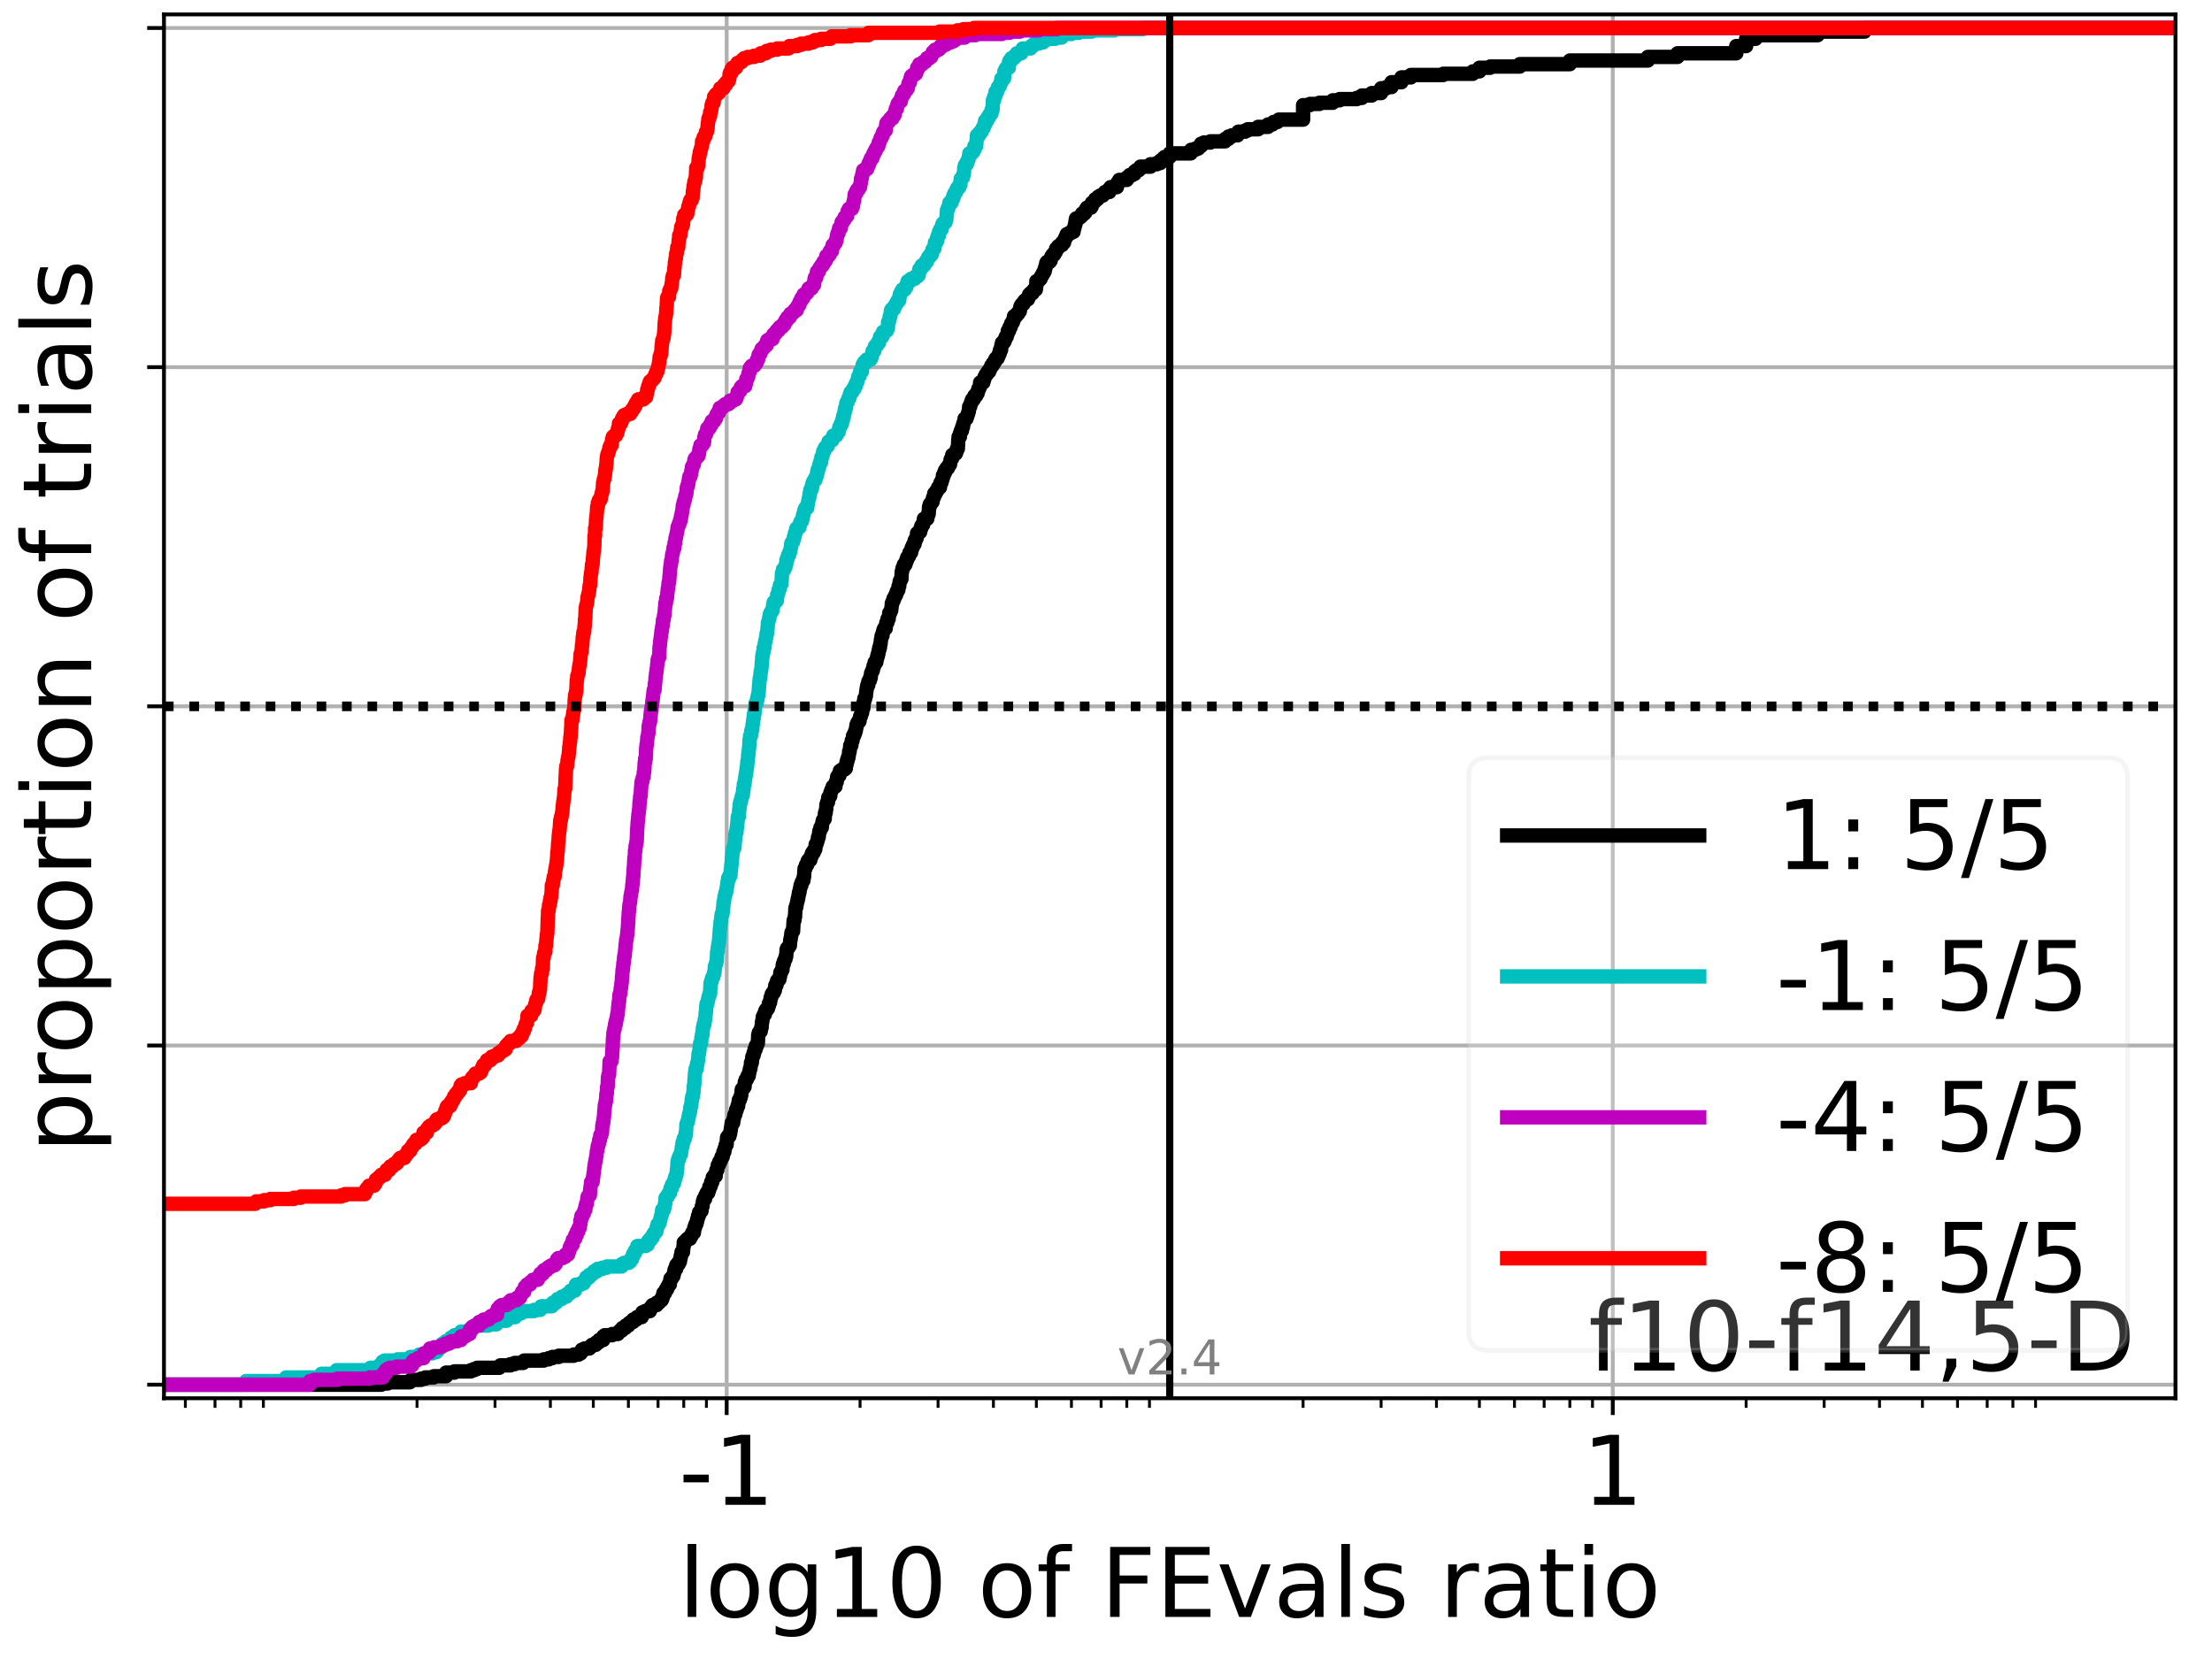 <?xml version="1.0" encoding="utf-8" standalone="no"?>
<!DOCTYPE svg PUBLIC "-//W3C//DTD SVG 1.1//EN"
  "http://www.w3.org/Graphics/SVG/1.1/DTD/svg11.dtd">
<!-- Created with matplotlib (https://matplotlib.org/) -->
<svg height="345.6pt" version="1.1" viewBox="0 0 460.8 345.6" width="460.8pt" xmlns="http://www.w3.org/2000/svg" xmlns:xlink="http://www.w3.org/1999/xlink">
 <defs>
  <style type="text/css">*{stroke-linecap:butt;stroke-linejoin:round;}</style>
 </defs>
 <g id="figure_1">
  <g id="patch_1">
   <path d="M 0 345.6 
L 460.8 345.6 
L 460.8 0 
L 0 0 
z
" style="fill:#ffffff;"/>
  </g>
  <g id="axes_1">
   <g id="patch_2">
    <path d="M 34.16 291.28 
L 453.192 291.28 
L 453.192 3 
L 34.16 3 
z
" style="fill:#ffffff;"/>
   </g>
   <g id="matplotlib.axis_1">
    <g id="xtick_1">
     <g id="line2d_1">
      <path clip-path="url(#p6f12735043)" d="M 151.382 291.28 
L 151.382 3 
" style="fill:none;stroke:#b0b0b0;stroke-linecap:square;stroke-width:0.8;"/>
     </g>
     <g id="line2d_2">
      <defs>
       <path d="M 0 0 
L 0 3.5 
" id="ma3181dcb74" style="stroke:#000000;stroke-width:0.8;"/>
      </defs>
      <g>
       <use style="stroke:#000000;stroke-width:0.8;" x="151.382" xlink:href="#ma3181dcb74" y="291.28"/>
      </g>
     </g>
     <g id="text_1">
      <!-- -1 -->
      <g transform="translate(141.412 313.477)scale(0.2 -0.2)">
       <defs>
        <path d="M 4.891 31.391 
L 31.203 31.391 
L 31.203 23.391 
L 4.891 23.391 
z
" id="DejaVuSans-45"/>
        <path d="M 12.406 8.297 
L 28.516 8.297 
L 28.516 63.922 
L 10.984 60.406 
L 10.984 69.391 
L 28.422 72.906 
L 38.281 72.906 
L 38.281 8.297 
L 54.391 8.297 
L 54.391 0 
L 12.406 0 
z
" id="DejaVuSans-49"/>
       </defs>
       <use xlink:href="#DejaVuSans-45"/>
       <use x="36.084" xlink:href="#DejaVuSans-49"/>
      </g>
     </g>
    </g>
    <g id="xtick_2">
     <g id="line2d_3">
      <path clip-path="url(#p6f12735043)" d="M 335.97 291.28 
L 335.97 3 
" style="fill:none;stroke:#b0b0b0;stroke-linecap:square;stroke-width:0.8;"/>
     </g>
     <g id="line2d_4">
      <g>
       <use style="stroke:#000000;stroke-width:0.8;" x="335.97" xlink:href="#ma3181dcb74" y="291.28"/>
      </g>
     </g>
     <g id="text_2">
      <!-- 1 -->
      <g transform="translate(329.608 313.477)scale(0.2 -0.2)">
       <use xlink:href="#DejaVuSans-49"/>
      </g>
     </g>
    </g>
    <g id="xtick_3">
     <g id="line2d_5">
      <defs>
       <path d="M 0 0 
L 0 2 
" id="m353926c8c3" style="stroke:#000000;stroke-width:0.6;"/>
      </defs>
      <g>
       <use style="stroke:#000000;stroke-width:0.6;" x="38.613" xlink:href="#m353926c8c3" y="291.28"/>
      </g>
     </g>
    </g>
    <g id="xtick_4">
     <g id="line2d_6">
      <g>
       <use style="stroke:#000000;stroke-width:0.6;" x="44.791" xlink:href="#m353926c8c3" y="291.28"/>
      </g>
     </g>
    </g>
    <g id="xtick_5">
     <g id="line2d_7">
      <g>
       <use style="stroke:#000000;stroke-width:0.6;" x="50.144" xlink:href="#m353926c8c3" y="291.28"/>
      </g>
     </g>
    </g>
    <g id="xtick_6">
     <g id="line2d_8">
      <g>
       <use style="stroke:#000000;stroke-width:0.6;" x="54.865" xlink:href="#m353926c8c3" y="291.28"/>
      </g>
     </g>
    </g>
    <g id="xtick_7">
     <g id="line2d_9">
      <g>
       <use style="stroke:#000000;stroke-width:0.6;" x="86.871" xlink:href="#m353926c8c3" y="291.28"/>
      </g>
     </g>
    </g>
    <g id="xtick_8">
     <g id="line2d_10">
      <g>
       <use style="stroke:#000000;stroke-width:0.6;" x="103.123" xlink:href="#m353926c8c3" y="291.28"/>
      </g>
     </g>
    </g>
    <g id="xtick_9">
     <g id="line2d_11">
      <g>
       <use style="stroke:#000000;stroke-width:0.6;" x="114.654" xlink:href="#m353926c8c3" y="291.28"/>
      </g>
     </g>
    </g>
    <g id="xtick_10">
     <g id="line2d_12">
      <g>
       <use style="stroke:#000000;stroke-width:0.6;" x="123.599" xlink:href="#m353926c8c3" y="291.28"/>
      </g>
     </g>
    </g>
    <g id="xtick_11">
     <g id="line2d_13">
      <g>
       <use style="stroke:#000000;stroke-width:0.6;" x="130.907" xlink:href="#m353926c8c3" y="291.28"/>
      </g>
     </g>
    </g>
    <g id="xtick_12">
     <g id="line2d_14">
      <g>
       <use style="stroke:#000000;stroke-width:0.6;" x="137.085" xlink:href="#m353926c8c3" y="291.28"/>
      </g>
     </g>
    </g>
    <g id="xtick_13">
     <g id="line2d_15">
      <g>
       <use style="stroke:#000000;stroke-width:0.6;" x="142.438" xlink:href="#m353926c8c3" y="291.28"/>
      </g>
     </g>
    </g>
    <g id="xtick_14">
     <g id="line2d_16">
      <g>
       <use style="stroke:#000000;stroke-width:0.6;" x="147.159" xlink:href="#m353926c8c3" y="291.28"/>
      </g>
     </g>
    </g>
    <g id="xtick_15">
     <g id="line2d_17">
      <g>
       <use style="stroke:#000000;stroke-width:0.6;" x="179.165" xlink:href="#m353926c8c3" y="291.28"/>
      </g>
     </g>
    </g>
    <g id="xtick_16">
     <g id="line2d_18">
      <g>
       <use style="stroke:#000000;stroke-width:0.6;" x="195.417" xlink:href="#m353926c8c3" y="291.28"/>
      </g>
     </g>
    </g>
    <g id="xtick_17">
     <g id="line2d_19">
      <g>
       <use style="stroke:#000000;stroke-width:0.6;" x="206.948" xlink:href="#m353926c8c3" y="291.28"/>
      </g>
     </g>
    </g>
    <g id="xtick_18">
     <g id="line2d_20">
      <g>
       <use style="stroke:#000000;stroke-width:0.6;" x="215.893" xlink:href="#m353926c8c3" y="291.28"/>
      </g>
     </g>
    </g>
    <g id="xtick_19">
     <g id="line2d_21">
      <g>
       <use style="stroke:#000000;stroke-width:0.6;" x="223.201" xlink:href="#m353926c8c3" y="291.28"/>
      </g>
     </g>
    </g>
    <g id="xtick_20">
     <g id="line2d_22">
      <g>
       <use style="stroke:#000000;stroke-width:0.6;" x="229.379" xlink:href="#m353926c8c3" y="291.28"/>
      </g>
     </g>
    </g>
    <g id="xtick_21">
     <g id="line2d_23">
      <g>
       <use style="stroke:#000000;stroke-width:0.6;" x="234.732" xlink:href="#m353926c8c3" y="291.28"/>
      </g>
     </g>
    </g>
    <g id="xtick_22">
     <g id="line2d_24">
      <g>
       <use style="stroke:#000000;stroke-width:0.6;" x="239.453" xlink:href="#m353926c8c3" y="291.28"/>
      </g>
     </g>
    </g>
    <g id="xtick_23">
     <g id="line2d_25">
      <g>
       <use style="stroke:#000000;stroke-width:0.6;" x="271.459" xlink:href="#m353926c8c3" y="291.28"/>
      </g>
     </g>
    </g>
    <g id="xtick_24">
     <g id="line2d_26">
      <g>
       <use style="stroke:#000000;stroke-width:0.6;" x="287.711" xlink:href="#m353926c8c3" y="291.28"/>
      </g>
     </g>
    </g>
    <g id="xtick_25">
     <g id="line2d_27">
      <g>
       <use style="stroke:#000000;stroke-width:0.6;" x="299.243" xlink:href="#m353926c8c3" y="291.28"/>
      </g>
     </g>
    </g>
    <g id="xtick_26">
     <g id="line2d_28">
      <g>
       <use style="stroke:#000000;stroke-width:0.6;" x="308.187" xlink:href="#m353926c8c3" y="291.28"/>
      </g>
     </g>
    </g>
    <g id="xtick_27">
     <g id="line2d_29">
      <g>
       <use style="stroke:#000000;stroke-width:0.6;" x="315.495" xlink:href="#m353926c8c3" y="291.28"/>
      </g>
     </g>
    </g>
    <g id="xtick_28">
     <g id="line2d_30">
      <g>
       <use style="stroke:#000000;stroke-width:0.6;" x="321.674" xlink:href="#m353926c8c3" y="291.28"/>
      </g>
     </g>
    </g>
    <g id="xtick_29">
     <g id="line2d_31">
      <g>
       <use style="stroke:#000000;stroke-width:0.6;" x="327.026" xlink:href="#m353926c8c3" y="291.28"/>
      </g>
     </g>
    </g>
    <g id="xtick_30">
     <g id="line2d_32">
      <g>
       <use style="stroke:#000000;stroke-width:0.6;" x="331.747" xlink:href="#m353926c8c3" y="291.28"/>
      </g>
     </g>
    </g>
    <g id="xtick_31">
     <g id="line2d_33">
      <g>
       <use style="stroke:#000000;stroke-width:0.6;" x="363.753" xlink:href="#m353926c8c3" y="291.28"/>
      </g>
     </g>
    </g>
    <g id="xtick_32">
     <g id="line2d_34">
      <g>
       <use style="stroke:#000000;stroke-width:0.6;" x="380.006" xlink:href="#m353926c8c3" y="291.28"/>
      </g>
     </g>
    </g>
    <g id="xtick_33">
     <g id="line2d_35">
      <g>
       <use style="stroke:#000000;stroke-width:0.6;" x="391.537" xlink:href="#m353926c8c3" y="291.28"/>
      </g>
     </g>
    </g>
    <g id="xtick_34">
     <g id="line2d_36">
      <g>
       <use style="stroke:#000000;stroke-width:0.6;" x="400.481" xlink:href="#m353926c8c3" y="291.28"/>
      </g>
     </g>
    </g>
    <g id="xtick_35">
     <g id="line2d_37">
      <g>
       <use style="stroke:#000000;stroke-width:0.6;" x="407.789" xlink:href="#m353926c8c3" y="291.28"/>
      </g>
     </g>
    </g>
    <g id="xtick_36">
     <g id="line2d_38">
      <g>
       <use style="stroke:#000000;stroke-width:0.6;" x="413.968" xlink:href="#m353926c8c3" y="291.28"/>
      </g>
     </g>
    </g>
    <g id="xtick_37">
     <g id="line2d_39">
      <g>
       <use style="stroke:#000000;stroke-width:0.6;" x="419.32" xlink:href="#m353926c8c3" y="291.28"/>
      </g>
     </g>
    </g>
    <g id="xtick_38">
     <g id="line2d_40">
      <g>
       <use style="stroke:#000000;stroke-width:0.6;" x="424.041" xlink:href="#m353926c8c3" y="291.28"/>
      </g>
     </g>
    </g>
    <g id="text_3">
     <!-- log10 of FEvals ratio -->
     <g transform="translate(141.371 336.833)scale(0.2 -0.2)">
      <defs>
       <path d="M 9.422 75.984 
L 18.406 75.984 
L 18.406 0 
L 9.422 0 
z
" id="DejaVuSans-108"/>
       <path d="M 30.609 48.391 
Q 23.391 48.391 19.188 42.75 
Q 14.984 37.109 14.984 27.297 
Q 14.984 17.484 19.156 11.844 
Q 23.344 6.203 30.609 6.203 
Q 37.797 6.203 41.984 11.859 
Q 46.188 17.531 46.188 27.297 
Q 46.188 37.016 41.984 42.703 
Q 37.797 48.391 30.609 48.391 
z
M 30.609 56 
Q 42.328 56 49.016 48.375 
Q 55.719 40.766 55.719 27.297 
Q 55.719 13.875 49.016 6.219 
Q 42.328 -1.422 30.609 -1.422 
Q 18.844 -1.422 12.172 6.219 
Q 5.516 13.875 5.516 27.297 
Q 5.516 40.766 12.172 48.375 
Q 18.844 56 30.609 56 
z
" id="DejaVuSans-111"/>
       <path d="M 45.406 27.984 
Q 45.406 37.75 41.375 43.109 
Q 37.359 48.484 30.078 48.484 
Q 22.859 48.484 18.828 43.109 
Q 14.797 37.75 14.797 27.984 
Q 14.797 18.266 18.828 12.891 
Q 22.859 7.516 30.078 7.516 
Q 37.359 7.516 41.375 12.891 
Q 45.406 18.266 45.406 27.984 
z
M 54.391 6.781 
Q 54.391 -7.172 48.188 -13.984 
Q 42 -20.797 29.203 -20.797 
Q 24.469 -20.797 20.266 -20.094 
Q 16.062 -19.391 12.109 -17.922 
L 12.109 -9.188 
Q 16.062 -11.328 19.922 -12.344 
Q 23.781 -13.375 27.781 -13.375 
Q 36.625 -13.375 41.016 -8.766 
Q 45.406 -4.156 45.406 5.172 
L 45.406 9.625 
Q 42.625 4.781 38.281 2.391 
Q 33.938 0 27.875 0 
Q 17.828 0 11.672 7.656 
Q 5.516 15.328 5.516 27.984 
Q 5.516 40.672 11.672 48.328 
Q 17.828 56 27.875 56 
Q 33.938 56 38.281 53.609 
Q 42.625 51.219 45.406 46.391 
L 45.406 54.688 
L 54.391 54.688 
z
" id="DejaVuSans-103"/>
       <path d="M 31.781 66.406 
Q 24.172 66.406 20.328 58.906 
Q 16.5 51.422 16.5 36.375 
Q 16.5 21.391 20.328 13.891 
Q 24.172 6.391 31.781 6.391 
Q 39.453 6.391 43.281 13.891 
Q 47.125 21.391 47.125 36.375 
Q 47.125 51.422 43.281 58.906 
Q 39.453 66.406 31.781 66.406 
z
M 31.781 74.219 
Q 44.047 74.219 50.516 64.516 
Q 56.984 54.828 56.984 36.375 
Q 56.984 17.969 50.516 8.266 
Q 44.047 -1.422 31.781 -1.422 
Q 19.531 -1.422 13.062 8.266 
Q 6.594 17.969 6.594 36.375 
Q 6.594 54.828 13.062 64.516 
Q 19.531 74.219 31.781 74.219 
z
" id="DejaVuSans-48"/>
       <path id="DejaVuSans-32"/>
       <path d="M 37.109 75.984 
L 37.109 68.5 
L 28.516 68.5 
Q 23.688 68.5 21.797 66.547 
Q 19.922 64.594 19.922 59.516 
L 19.922 54.688 
L 34.719 54.688 
L 34.719 47.703 
L 19.922 47.703 
L 19.922 0 
L 10.891 0 
L 10.891 47.703 
L 2.297 47.703 
L 2.297 54.688 
L 10.891 54.688 
L 10.891 58.5 
Q 10.891 67.625 15.141 71.797 
Q 19.391 75.984 28.609 75.984 
z
" id="DejaVuSans-102"/>
       <path d="M 9.812 72.906 
L 51.703 72.906 
L 51.703 64.594 
L 19.672 64.594 
L 19.672 43.109 
L 48.578 43.109 
L 48.578 34.812 
L 19.672 34.812 
L 19.672 0 
L 9.812 0 
z
" id="DejaVuSans-70"/>
       <path d="M 9.812 72.906 
L 55.906 72.906 
L 55.906 64.594 
L 19.672 64.594 
L 19.672 43.016 
L 54.391 43.016 
L 54.391 34.719 
L 19.672 34.719 
L 19.672 8.297 
L 56.781 8.297 
L 56.781 0 
L 9.812 0 
z
" id="DejaVuSans-69"/>
       <path d="M 2.984 54.688 
L 12.5 54.688 
L 29.594 8.797 
L 46.688 54.688 
L 56.203 54.688 
L 35.688 0 
L 23.484 0 
z
" id="DejaVuSans-118"/>
       <path d="M 34.281 27.484 
Q 23.391 27.484 19.188 25 
Q 14.984 22.516 14.984 16.5 
Q 14.984 11.719 18.141 8.906 
Q 21.297 6.109 26.703 6.109 
Q 34.188 6.109 38.703 11.406 
Q 43.219 16.703 43.219 25.484 
L 43.219 27.484 
z
M 52.203 31.203 
L 52.203 0 
L 43.219 0 
L 43.219 8.297 
Q 40.141 3.328 35.547 0.953 
Q 30.953 -1.422 24.312 -1.422 
Q 15.922 -1.422 10.953 3.297 
Q 6 8.016 6 15.922 
Q 6 25.141 12.172 29.828 
Q 18.359 34.516 30.609 34.516 
L 43.219 34.516 
L 43.219 35.406 
Q 43.219 41.609 39.141 45 
Q 35.062 48.391 27.688 48.391 
Q 23 48.391 18.547 47.266 
Q 14.109 46.141 10.016 43.891 
L 10.016 52.203 
Q 14.938 54.109 19.578 55.047 
Q 24.219 56 28.609 56 
Q 40.484 56 46.344 49.844 
Q 52.203 43.703 52.203 31.203 
z
" id="DejaVuSans-97"/>
       <path d="M 44.281 53.078 
L 44.281 44.578 
Q 40.484 46.531 36.375 47.5 
Q 32.281 48.484 27.875 48.484 
Q 21.188 48.484 17.844 46.438 
Q 14.5 44.391 14.5 40.281 
Q 14.5 37.156 16.891 35.375 
Q 19.281 33.594 26.516 31.984 
L 29.594 31.297 
Q 39.156 29.25 43.188 25.516 
Q 47.219 21.781 47.219 15.094 
Q 47.219 7.469 41.188 3.016 
Q 35.156 -1.422 24.609 -1.422 
Q 20.219 -1.422 15.453 -0.562 
Q 10.688 0.297 5.422 2 
L 5.422 11.281 
Q 10.406 8.688 15.234 7.391 
Q 20.062 6.109 24.812 6.109 
Q 31.156 6.109 34.562 8.281 
Q 37.984 10.453 37.984 14.406 
Q 37.984 18.062 35.516 20.016 
Q 33.062 21.969 24.703 23.781 
L 21.578 24.516 
Q 13.234 26.266 9.516 29.906 
Q 5.812 33.547 5.812 39.891 
Q 5.812 47.609 11.281 51.797 
Q 16.75 56 26.812 56 
Q 31.781 56 36.172 55.266 
Q 40.578 54.547 44.281 53.078 
z
" id="DejaVuSans-115"/>
       <path d="M 41.109 46.297 
Q 39.594 47.172 37.812 47.578 
Q 36.031 48 33.891 48 
Q 26.266 48 22.188 43.047 
Q 18.109 38.094 18.109 28.812 
L 18.109 0 
L 9.078 0 
L 9.078 54.688 
L 18.109 54.688 
L 18.109 46.188 
Q 20.953 51.172 25.484 53.578 
Q 30.031 56 36.531 56 
Q 37.453 56 38.578 55.875 
Q 39.703 55.766 41.062 55.516 
z
" id="DejaVuSans-114"/>
       <path d="M 18.312 70.219 
L 18.312 54.688 
L 36.812 54.688 
L 36.812 47.703 
L 18.312 47.703 
L 18.312 18.016 
Q 18.312 11.328 20.141 9.422 
Q 21.969 7.516 27.594 7.516 
L 36.812 7.516 
L 36.812 0 
L 27.594 0 
Q 17.188 0 13.234 3.875 
Q 9.281 7.766 9.281 18.016 
L 9.281 47.703 
L 2.688 47.703 
L 2.688 54.688 
L 9.281 54.688 
L 9.281 70.219 
z
" id="DejaVuSans-116"/>
       <path d="M 9.422 54.688 
L 18.406 54.688 
L 18.406 0 
L 9.422 0 
z
M 9.422 75.984 
L 18.406 75.984 
L 18.406 64.594 
L 9.422 64.594 
z
" id="DejaVuSans-105"/>
      </defs>
      <use xlink:href="#DejaVuSans-108"/>
      <use x="27.783" xlink:href="#DejaVuSans-111"/>
      <use x="88.965" xlink:href="#DejaVuSans-103"/>
      <use x="152.441" xlink:href="#DejaVuSans-49"/>
      <use x="216.064" xlink:href="#DejaVuSans-48"/>
      <use x="279.688" xlink:href="#DejaVuSans-32"/>
      <use x="311.475" xlink:href="#DejaVuSans-111"/>
      <use x="372.656" xlink:href="#DejaVuSans-102"/>
      <use x="407.861" xlink:href="#DejaVuSans-32"/>
      <use x="439.648" xlink:href="#DejaVuSans-70"/>
      <use x="497.168" xlink:href="#DejaVuSans-69"/>
      <use x="560.352" xlink:href="#DejaVuSans-118"/>
      <use x="619.531" xlink:href="#DejaVuSans-97"/>
      <use x="680.811" xlink:href="#DejaVuSans-108"/>
      <use x="708.594" xlink:href="#DejaVuSans-115"/>
      <use x="760.693" xlink:href="#DejaVuSans-32"/>
      <use x="792.48" xlink:href="#DejaVuSans-114"/>
      <use x="833.594" xlink:href="#DejaVuSans-97"/>
      <use x="894.873" xlink:href="#DejaVuSans-116"/>
      <use x="934.082" xlink:href="#DejaVuSans-105"/>
      <use x="961.865" xlink:href="#DejaVuSans-111"/>
     </g>
    </g>
   </g>
   <g id="matplotlib.axis_2">
    <g id="ytick_1">
     <g id="line2d_41">
      <path clip-path="url(#p6f12735043)" d="M 34.16 288.454 
L 453.192 288.454 
" style="fill:none;stroke:#b0b0b0;stroke-linecap:square;stroke-width:0.8;"/>
     </g>
     <g id="line2d_42">
      <defs>
       <path d="M 0 0 
L -3.5 0 
" id="m1fbf16733e" style="stroke:#000000;stroke-width:0.8;"/>
      </defs>
      <g>
       <use style="stroke:#000000;stroke-width:0.8;" x="34.16" xlink:href="#m1fbf16733e" y="288.454"/>
      </g>
     </g>
    </g>
    <g id="ytick_2">
     <g id="line2d_43">
      <path clip-path="url(#p6f12735043)" d="M 34.16 217.797 
L 453.192 217.797 
" style="fill:none;stroke:#b0b0b0;stroke-linecap:square;stroke-width:0.8;"/>
     </g>
     <g id="line2d_44">
      <g>
       <use style="stroke:#000000;stroke-width:0.8;" x="34.16" xlink:href="#m1fbf16733e" y="217.797"/>
      </g>
     </g>
    </g>
    <g id="ytick_3">
     <g id="line2d_45">
      <path clip-path="url(#p6f12735043)" d="M 34.16 147.14 
L 453.192 147.14 
" style="fill:none;stroke:#b0b0b0;stroke-linecap:square;stroke-width:0.8;"/>
     </g>
     <g id="line2d_46">
      <g>
       <use style="stroke:#000000;stroke-width:0.8;" x="34.16" xlink:href="#m1fbf16733e" y="147.14"/>
      </g>
     </g>
    </g>
    <g id="ytick_4">
     <g id="line2d_47">
      <path clip-path="url(#p6f12735043)" d="M 34.16 76.483 
L 453.192 76.483 
" style="fill:none;stroke:#b0b0b0;stroke-linecap:square;stroke-width:0.8;"/>
     </g>
     <g id="line2d_48">
      <g>
       <use style="stroke:#000000;stroke-width:0.8;" x="34.16" xlink:href="#m1fbf16733e" y="76.483"/>
      </g>
     </g>
    </g>
    <g id="ytick_5">
     <g id="line2d_49">
      <path clip-path="url(#p6f12735043)" d="M 34.16 5.826 
L 453.192 5.826 
" style="fill:none;stroke:#b0b0b0;stroke-linecap:square;stroke-width:0.8;"/>
     </g>
     <g id="line2d_50">
      <g>
       <use style="stroke:#000000;stroke-width:0.8;" x="34.16" xlink:href="#m1fbf16733e" y="5.826"/>
      </g>
     </g>
    </g>
    <g id="text_4">
     <!-- proportion of trials -->
     <g transform="translate(19.001 240.146)rotate(-90)scale(0.2 -0.2)">
      <defs>
       <path d="M 18.109 8.203 
L 18.109 -20.797 
L 9.078 -20.797 
L 9.078 54.688 
L 18.109 54.688 
L 18.109 46.391 
Q 20.953 51.266 25.266 53.625 
Q 29.594 56 35.594 56 
Q 45.562 56 51.781 48.094 
Q 58.016 40.188 58.016 27.297 
Q 58.016 14.406 51.781 6.484 
Q 45.562 -1.422 35.594 -1.422 
Q 29.594 -1.422 25.266 0.953 
Q 20.953 3.328 18.109 8.203 
z
M 48.688 27.297 
Q 48.688 37.203 44.609 42.844 
Q 40.531 48.484 33.406 48.484 
Q 26.266 48.484 22.188 42.844 
Q 18.109 37.203 18.109 27.297 
Q 18.109 17.391 22.188 11.75 
Q 26.266 6.109 33.406 6.109 
Q 40.531 6.109 44.609 11.75 
Q 48.688 17.391 48.688 27.297 
z
" id="DejaVuSans-112"/>
       <path d="M 54.891 33.016 
L 54.891 0 
L 45.906 0 
L 45.906 32.719 
Q 45.906 40.484 42.875 44.328 
Q 39.844 48.188 33.797 48.188 
Q 26.516 48.188 22.312 43.547 
Q 18.109 38.922 18.109 30.906 
L 18.109 0 
L 9.078 0 
L 9.078 54.688 
L 18.109 54.688 
L 18.109 46.188 
Q 21.344 51.125 25.703 53.562 
Q 30.078 56 35.797 56 
Q 45.219 56 50.047 50.172 
Q 54.891 44.344 54.891 33.016 
z
" id="DejaVuSans-110"/>
      </defs>
      <use xlink:href="#DejaVuSans-112"/>
      <use x="63.477" xlink:href="#DejaVuSans-114"/>
      <use x="102.34" xlink:href="#DejaVuSans-111"/>
      <use x="163.521" xlink:href="#DejaVuSans-112"/>
      <use x="226.998" xlink:href="#DejaVuSans-111"/>
      <use x="288.18" xlink:href="#DejaVuSans-114"/>
      <use x="329.293" xlink:href="#DejaVuSans-116"/>
      <use x="368.502" xlink:href="#DejaVuSans-105"/>
      <use x="396.285" xlink:href="#DejaVuSans-111"/>
      <use x="457.467" xlink:href="#DejaVuSans-110"/>
      <use x="520.846" xlink:href="#DejaVuSans-32"/>
      <use x="552.633" xlink:href="#DejaVuSans-111"/>
      <use x="613.814" xlink:href="#DejaVuSans-102"/>
      <use x="649.02" xlink:href="#DejaVuSans-32"/>
      <use x="680.807" xlink:href="#DejaVuSans-116"/>
      <use x="720.016" xlink:href="#DejaVuSans-114"/>
      <use x="761.129" xlink:href="#DejaVuSans-105"/>
      <use x="788.912" xlink:href="#DejaVuSans-97"/>
      <use x="850.191" xlink:href="#DejaVuSans-108"/>
      <use x="877.975" xlink:href="#DejaVuSans-115"/>
     </g>
    </g>
   </g>
   <g id="line2d_51">
    <path clip-path="url(#p6f12735043)" d="M 34.16 288.454 
L 79.458 288.454 
L 79.458 288.203 
L 80.781 288.203 
L 80.781 287.951 
L 85.384 287.951 
L 85.384 287.7 
L 85.601 287.7 
L 85.601 287.449 
L 87.707 287.449 
L 87.707 287.198 
L 88.587 287.198 
L 88.587 286.946 
L 90.354 286.946 
L 90.354 286.695 
L 92.917 286.695 
L 92.917 285.941 
L 94.66 285.941 
L 94.66 285.69 
L 98.075 285.69 
L 98.075 285.439 
L 98.764 285.439 
L 98.764 285.188 
L 99.398 285.188 
L 99.398 284.937 
L 104.001 284.937 
L 104.001 284.685 
L 104.218 284.685 
L 104.218 284.434 
L 106.324 284.434 
L 106.324 284.183 
L 107.204 284.183 
L 107.204 283.932 
L 108.971 283.932 
L 108.971 283.68 
L 109.169 283.68 
L 109.169 283.429 
L 113.277 283.429 
L 113.277 283.178 
L 114.307 283.178 
L 114.307 282.927 
L 115.063 282.927 
L 115.063 282.676 
L 116.386 282.676 
L 116.386 282.424 
L 119.515 282.424 
L 119.515 282.173 
L 120.56 282.173 
L 120.56 281.922 
L 120.989 281.922 
L 121.069 281.419 
L 121.206 281.419 
L 121.206 281.168 
L 121.761 281.168 
L 121.761 280.917 
L 122.771 280.917 
L 122.771 280.666 
L 123.043 280.666 
L 123.043 280.415 
L 123.312 280.415 
L 123.312 280.163 
L 124.094 280.163 
L 124.192 279.661 
L 124.718 279.661 
L 124.793 279.158 
L 125.655 279.158 
L 125.655 278.405 
L 125.959 278.405 
L 125.959 278.154 
L 127.515 278.154 
L 127.515 277.902 
L 128.697 277.902 
L 128.697 277.651 
L 128.914 277.651 
L 128.914 277.4 
L 129.184 277.4 
L 129.184 277.149 
L 129.587 277.149 
L 129.644 276.646 
L 130.265 276.646 
L 130.353 276.144 
L 130.91 276.144 
L 131.02 275.641 
L 131.383 275.641 
L 131.383 275.39 
L 131.886 275.39 
L 131.9 274.888 
L 132.578 274.888 
L 132.578 274.636 
L 132.706 274.636 
L 132.706 274.385 
L 133.667 274.385 
L 133.667 274.134 
L 133.815 274.134 
L 133.815 273.38 
L 134.351 273.38 
L 134.351 273.129 
L 135.381 273.129 
L 135.381 272.878 
L 135.496 272.878 
L 135.513 272.375 
L 135.73 272.375 
L 135.73 272.124 
L 135.909 272.124 
L 135.909 271.873 
L 136.806 271.873 
L 136.818 271.37 
L 137.309 271.37 
L 137.309 271.119 
L 137.526 271.119 
L 137.526 270.868 
L 137.837 270.868 
L 137.837 270.617 
L 137.97 270.617 
L 137.973 270.114 
L 138.117 270.114 
L 138.2 269.361 
L 138.536 269.361 
L 138.628 268.858 
L 138.716 268.858 
L 138.716 268.607 
L 138.96 268.607 
L 139.001 268.105 
L 139.177 268.105 
L 139.275 267.602 
L 139.528 267.602 
L 139.633 266.597 
L 139.686 266.597 
L 139.686 266.346 
L 139.951 266.346 
L 139.951 266.095 
L 140.094 266.095 
L 140.094 265.844 
L 140.282 265.844 
L 140.352 265.341 
L 140.406 265.341 
L 140.512 264.587 
L 140.598 264.587 
L 140.598 264.336 
L 140.866 264.336 
L 140.866 263.583 
L 141.056 263.583 
L 141.056 263.331 
L 141.383 263.331 
L 141.421 262.829 
L 141.638 262.829 
L 141.736 262.075 
L 141.792 262.075 
L 141.819 261.573 
L 141.907 261.573 
L 141.975 260.819 
L 142.279 260.819 
L 142.385 259.563 
L 142.438 259.563 
L 142.438 258.809 
L 142.732 258.809 
L 142.732 258.558 
L 142.948 258.558 
L 142.948 258.307 
L 143.197 258.307 
L 143.197 258.056 
L 143.745 258.056 
L 143.763 257.553 
L 144.025 257.553 
L 144.119 257.051 
L 144.201 257.051 
L 144.201 256.799 
L 144.554 256.799 
L 144.624 255.795 
L 144.771 255.795 
L 144.79 255.292 
L 144.885 255.292 
L 144.885 255.041 
L 145.055 255.041 
L 145.102 254.538 
L 145.201 254.538 
L 145.225 254.036 
L 145.327 254.036 
L 145.418 253.282 
L 145.579 253.282 
L 145.645 252.529 
L 145.934 252.529 
L 145.934 252.277 
L 146.132 252.277 
L 146.217 251.273 
L 146.357 251.273 
L 146.431 250.268 
L 146.547 250.268 
L 146.586 249.765 
L 146.877 249.765 
L 146.959 249.011 
L 147.118 249.011 
L 147.209 248.509 
L 147.524 248.509 
L 147.539 248.007 
L 147.702 248.007 
L 147.766 247.253 
L 147.977 247.253 
L 147.977 247.002 
L 148.088 247.002 
L 148.149 246.248 
L 148.381 246.248 
L 148.483 245.243 
L 148.677 245.243 
L 148.677 244.992 
L 149.093 244.992 
L 149.176 243.987 
L 149.25 243.987 
L 149.25 243.736 
L 149.426 243.736 
L 149.524 242.731 
L 149.731 242.731 
L 149.731 242.48 
L 149.842 242.48 
L 149.855 241.977 
L 150.068 241.977 
L 150.171 241.475 
L 150.296 241.475 
L 150.321 240.972 
L 150.554 240.972 
L 150.628 240.47 
L 150.67 240.47 
L 150.698 239.967 
L 150.885 239.967 
L 150.968 239.214 
L 151.04 239.214 
L 151.151 238.711 
L 151.195 238.711 
L 151.195 238.46 
L 151.368 238.46 
L 151.456 236.953 
L 151.618 236.953 
L 151.618 236.701 
L 151.951 236.701 
L 152.008 236.199 
L 152.095 236.199 
L 152.203 235.445 
L 152.22 235.445 
L 152.32 234.692 
L 152.346 234.692 
L 152.426 233.938 
L 152.727 233.938 
L 152.796 233.184 
L 152.852 233.184 
L 152.954 232.431 
L 153.025 232.431 
L 153.025 232.179 
L 153.174 232.179 
L 153.234 231.677 
L 153.293 231.677 
L 153.35 231.175 
L 153.474 231.175 
L 153.562 230.672 
L 153.635 230.672 
L 153.635 230.421 
L 153.761 230.421 
L 153.83 229.667 
L 153.883 229.667 
L 153.916 229.165 
L 154.105 229.165 
L 154.162 228.662 
L 154.287 228.662 
L 154.353 228.16 
L 154.41 228.16 
L 154.494 227.155 
L 154.544 227.155 
L 154.544 226.904 
L 154.743 226.904 
L 154.743 226.653 
L 154.957 226.653 
L 154.957 226.401 
L 155.109 226.401 
L 155.162 225.396 
L 155.245 225.396 
L 155.346 224.894 
L 155.575 224.894 
L 155.663 224.392 
L 155.732 224.392 
L 155.732 224.14 
L 155.969 224.14 
L 156.052 223.387 
L 156.121 223.387 
L 156.222 222.633 
L 156.318 222.633 
L 156.415 221.879 
L 156.439 221.879 
L 156.443 221.377 
L 156.619 221.377 
L 156.701 220.372 
L 156.73 220.372 
L 156.73 220.121 
L 156.856 220.121 
L 156.856 219.869 
L 156.981 219.869 
L 156.981 219.367 
L 157.113 219.367 
L 157.182 218.613 
L 157.405 218.613 
L 157.451 217.86 
L 157.675 217.86 
L 157.748 217.357 
L 157.872 217.357 
L 157.954 215.599 
L 158.03 215.599 
L 158.079 215.096 
L 158.258 215.096 
L 158.258 214.845 
L 158.472 214.845 
L 158.565 214.091 
L 158.648 214.091 
L 158.742 212.835 
L 158.798 212.835 
L 158.907 211.83 
L 159.02 211.83 
L 159.13 211.328 
L 159.333 211.328 
L 159.425 210.574 
L 159.564 210.574 
L 159.564 210.323 
L 159.827 210.323 
L 159.827 210.072 
L 159.995 210.072 
L 160.083 209.569 
L 160.158 209.569 
L 160.161 209.067 
L 160.288 209.067 
L 160.288 208.816 
L 160.427 208.816 
L 160.534 207.811 
L 160.654 207.811 
L 160.707 207.308 
L 160.781 207.308 
L 160.781 207.057 
L 160.957 207.057 
L 160.957 206.806 
L 161.192 206.806 
L 161.261 206.303 
L 161.419 206.303 
L 161.505 205.298 
L 161.73 205.298 
L 161.737 204.796 
L 161.875 204.796 
L 161.886 204.294 
L 162.123 204.294 
L 162.123 204.042 
L 162.355 204.042 
L 162.382 203.54 
L 162.473 203.54 
L 162.584 202.535 
L 162.749 202.535 
L 162.749 202.284 
L 162.876 202.284 
L 162.876 202.033 
L 163 202.033 
L 163.06 201.028 
L 163.12 201.028 
L 163.12 200.776 
L 163.279 200.776 
L 163.289 200.274 
L 163.404 200.274 
L 163.51 199.772 
L 163.636 199.772 
L 163.661 199.269 
L 163.772 199.269 
L 163.873 197.762 
L 163.983 197.762 
L 163.983 197.51 
L 164.201 197.51 
L 164.201 197.259 
L 164.382 197.259 
L 164.382 197.008 
L 164.538 197.008 
L 164.633 195.752 
L 164.692 195.752 
L 164.785 194.998 
L 164.811 194.998 
L 164.877 194.245 
L 165.009 194.245 
L 165.009 193.993 
L 165.209 193.993 
L 165.315 191.984 
L 165.337 191.984 
L 165.337 191.732 
L 165.498 191.732 
L 165.564 190.979 
L 165.618 190.979 
L 165.7 189.22 
L 165.757 189.22 
L 165.757 188.969 
L 165.882 188.969 
L 165.974 188.215 
L 166.006 188.215 
L 166.1 187.713 
L 166.152 187.713 
L 166.186 187.21 
L 166.267 187.21 
L 166.356 186.457 
L 166.407 186.457 
L 166.429 185.954 
L 166.532 185.954 
L 166.624 185.2 
L 166.67 185.2 
L 166.776 184.447 
L 166.937 184.447 
L 166.96 183.944 
L 167.054 183.944 
L 167.054 183.693 
L 167.187 183.693 
L 167.187 183.442 
L 167.359 183.442 
L 167.428 182.688 
L 167.498 182.688 
L 167.583 181.181 
L 167.609 181.181 
L 167.609 180.93 
L 167.78 180.93 
L 167.864 180.427 
L 167.905 180.427 
L 167.905 180.176 
L 168.156 180.176 
L 168.232 179.422 
L 168.374 179.422 
L 168.374 179.171 
L 168.806 179.171 
L 168.889 178.417 
L 169.067 178.417 
L 169.09 177.915 
L 169.178 177.915 
L 169.178 177.664 
L 169.486 177.664 
L 169.51 177.161 
L 169.717 177.161 
L 169.717 176.91 
L 169.837 176.91 
L 169.924 175.905 
L 170.069 175.905 
L 170.179 175.403 
L 170.242 175.403 
L 170.336 174.9 
L 170.39 174.9 
L 170.409 174.398 
L 170.543 174.398 
L 170.648 173.393 
L 170.689 173.393 
L 170.689 173.142 
L 170.822 173.142 
L 170.914 172.388 
L 171.198 172.388 
L 171.298 171.383 
L 171.332 171.383 
L 171.415 170.881 
L 171.582 170.881 
L 171.582 170.629 
L 171.792 170.629 
L 171.857 169.373 
L 171.994 169.373 
L 172.07 168.62 
L 172.114 168.62 
L 172.157 167.615 
L 172.243 167.615 
L 172.315 167.112 
L 172.485 167.112 
L 172.551 166.107 
L 172.788 166.107 
L 172.788 165.856 
L 172.948 165.856 
L 172.994 165.103 
L 173.072 165.103 
L 173.172 164.6 
L 173.317 164.6 
L 173.416 164.098 
L 173.476 164.098 
L 173.476 163.846 
L 174.037 163.846 
L 174.108 163.093 
L 174.148 163.093 
L 174.148 162.842 
L 174.316 162.842 
L 174.39 161.837 
L 174.534 161.837 
L 174.534 161.585 
L 174.858 161.585 
L 174.968 160.581 
L 175.317 160.581 
L 175.317 160.329 
L 175.891 160.329 
L 175.891 160.078 
L 176.199 160.078 
L 176.234 159.324 
L 176.337 159.324 
L 176.339 158.822 
L 176.463 158.822 
L 176.466 158.319 
L 176.597 158.319 
L 176.631 157.817 
L 176.75 157.817 
L 176.846 157.063 
L 176.879 157.063 
L 176.884 156.561 
L 176.994 156.561 
L 177.077 155.807 
L 177.106 155.807 
L 177.116 155.305 
L 177.347 155.305 
L 177.429 154.3 
L 177.593 154.3 
L 177.7 153.295 
L 177.907 153.295 
L 177.945 152.793 
L 178.112 152.793 
L 178.156 152.29 
L 178.274 152.29 
L 178.349 151.536 
L 178.416 151.536 
L 178.418 151.034 
L 178.543 151.034 
L 178.624 150.532 
L 178.774 150.532 
L 178.774 150.28 
L 179.042 150.28 
L 179.134 149.527 
L 179.165 149.527 
L 179.165 149.275 
L 179.316 149.275 
L 179.362 148.773 
L 179.44 148.773 
L 179.44 148.522 
L 179.58 148.522 
L 179.663 147.768 
L 179.73 147.768 
L 179.73 147.517 
L 179.848 147.517 
L 179.911 146.261 
L 180.012 146.261 
L 180.066 145.507 
L 180.239 145.507 
L 180.329 145.005 
L 180.377 145.005 
L 180.457 144 
L 180.498 144 
L 180.57 143.246 
L 180.654 143.246 
L 180.678 142.744 
L 180.869 142.744 
L 180.886 141.99 
L 181.021 141.99 
L 181.021 141.739 
L 181.221 141.739 
L 181.238 141.236 
L 181.378 141.236 
L 181.46 140.231 
L 181.561 140.231 
L 181.671 139.729 
L 181.814 139.729 
L 181.871 139.226 
L 181.931 139.226 
L 181.973 138.724 
L 182.107 138.724 
L 182.213 137.97 
L 182.544 137.97 
L 182.637 137.217 
L 182.707 137.217 
L 182.74 136.714 
L 182.86 136.714 
L 182.873 136.212 
L 182.982 136.212 
L 183.059 135.458 
L 183.155 135.458 
L 183.155 134.956 
L 183.298 134.956 
L 183.358 134.202 
L 183.427 134.202 
L 183.53 133.197 
L 183.552 133.197 
L 183.659 132.443 
L 183.827 132.443 
L 183.909 131.69 
L 183.969 131.69 
L 184.055 131.187 
L 184.162 131.187 
L 184.162 130.936 
L 184.503 130.936 
L 184.593 129.931 
L 184.661 129.931 
L 184.661 129.68 
L 184.862 129.68 
L 184.892 128.926 
L 185.125 128.926 
L 185.224 127.921 
L 185.25 127.921 
L 185.25 127.67 
L 185.442 127.67 
L 185.537 127.168 
L 185.652 127.168 
L 185.76 126.163 
L 185.776 126.163 
L 185.786 125.66 
L 185.905 125.66 
L 185.994 125.158 
L 186.123 125.158 
L 186.154 124.655 
L 186.326 124.655 
L 186.426 124.153 
L 186.555 124.153 
L 186.555 123.902 
L 186.685 123.902 
L 186.756 123.399 
L 186.835 123.399 
L 186.835 123.148 
L 187.016 123.148 
L 187.016 122.897 
L 187.138 122.897 
L 187.181 122.143 
L 187.319 122.143 
L 187.418 121.138 
L 187.524 121.138 
L 187.524 120.887 
L 187.65 120.887 
L 187.65 120.636 
L 187.782 120.636 
L 187.84 119.128 
L 187.914 119.128 
L 188.005 118.375 
L 188.109 118.375 
L 188.109 118.124 
L 188.267 118.124 
L 188.293 117.621 
L 188.615 117.621 
L 188.702 117.119 
L 188.777 117.119 
L 188.81 116.616 
L 188.985 116.616 
L 188.993 116.114 
L 189.162 116.114 
L 189.162 115.863 
L 189.382 115.863 
L 189.461 115.109 
L 189.802 115.109 
L 189.896 114.355 
L 189.925 114.355 
L 189.925 114.104 
L 190.114 114.104 
L 190.153 113.602 
L 190.288 113.602 
L 190.288 113.35 
L 190.512 113.35 
L 190.546 112.597 
L 190.739 112.597 
L 190.814 112.094 
L 190.962 112.094 
L 191.037 111.089 
L 191.398 111.089 
L 191.398 110.838 
L 191.683 110.838 
L 191.748 110.084 
L 191.907 110.084 
L 191.919 109.582 
L 192.079 109.582 
L 192.079 109.331 
L 192.306 109.331 
L 192.395 108.577 
L 192.458 108.577 
L 192.469 108.075 
L 193.169 108.075 
L 193.239 107.572 
L 193.281 107.572 
L 193.332 107.07 
L 193.462 107.07 
L 193.544 105.562 
L 193.684 105.562 
L 193.686 105.06 
L 193.881 105.06 
L 193.881 104.809 
L 194.069 104.809 
L 194.069 104.557 
L 194.265 104.557 
L 194.337 103.804 
L 194.422 103.804 
L 194.422 103.553 
L 194.575 103.553 
L 194.624 102.799 
L 194.928 102.799 
L 195.008 102.296 
L 195.205 102.296 
L 195.205 102.045 
L 195.349 102.045 
L 195.429 101.543 
L 195.814 101.543 
L 195.87 100.789 
L 195.927 100.789 
L 195.927 100.538 
L 196.122 100.538 
L 196.196 100.035 
L 196.271 100.035 
L 196.374 99.533 
L 196.432 99.533 
L 196.432 99.031 
L 196.597 99.031 
L 196.663 98.528 
L 196.836 98.528 
L 196.849 98.026 
L 197.068 98.026 
L 197.169 97.523 
L 197.473 97.523 
L 197.473 97.272 
L 197.588 97.272 
L 197.588 97.021 
L 197.713 97.021 
L 197.713 96.77 
L 197.907 96.77 
L 198.004 96.016 
L 198.018 96.016 
L 198.018 95.765 
L 198.13 95.765 
L 198.13 95.513 
L 198.344 95.513 
L 198.377 94.76 
L 198.73 94.76 
L 198.73 94.508 
L 199.104 94.508 
L 199.104 94.257 
L 199.216 94.257 
L 199.314 93.755 
L 199.337 93.755 
L 199.337 93.504 
L 199.532 93.504 
L 199.641 91.494 
L 199.687 91.494 
L 199.697 90.991 
L 199.964 90.991 
L 199.988 90.238 
L 200.104 90.238 
L 200.165 89.735 
L 200.388 89.735 
L 200.433 88.982 
L 200.601 88.982 
L 200.662 88.228 
L 200.75 88.228 
L 200.857 87.725 
L 200.901 87.725 
L 200.939 87.223 
L 201.337 87.223 
L 201.407 86.721 
L 201.51 86.721 
L 201.593 86.218 
L 201.676 86.218 
L 201.757 85.716 
L 201.831 85.716 
L 201.894 84.711 
L 202.099 84.711 
L 202.157 84.208 
L 202.232 84.208 
L 202.232 83.957 
L 202.363 83.957 
L 202.406 83.455 
L 202.512 83.455 
L 202.512 83.203 
L 202.85 83.203 
L 202.872 82.701 
L 202.991 82.701 
L 202.991 82.45 
L 203.364 82.45 
L 203.415 81.947 
L 203.652 81.947 
L 203.668 81.445 
L 203.793 81.445 
L 203.83 80.942 
L 204.006 80.942 
L 204.006 80.691 
L 204.131 80.691 
L 204.178 79.686 
L 204.846 79.686 
L 204.914 79.184 
L 204.993 79.184 
L 205.041 78.681 
L 205.144 78.681 
L 205.144 78.43 
L 205.273 78.43 
L 205.273 78.179 
L 205.42 78.179 
L 205.42 77.928 
L 205.634 77.928 
L 205.634 77.676 
L 205.777 77.676 
L 205.777 77.425 
L 206.068 77.425 
L 206.147 76.923 
L 206.283 76.923 
L 206.283 76.672 
L 206.405 76.672 
L 206.506 76.169 
L 206.761 76.169 
L 206.836 75.667 
L 207.077 75.667 
L 207.077 75.415 
L 207.229 75.415 
L 207.301 74.913 
L 207.454 74.913 
L 207.454 74.662 
L 207.814 74.662 
L 207.921 74.159 
L 208.037 74.159 
L 208.106 73.657 
L 208.254 73.657 
L 208.32 72.903 
L 208.543 72.903 
L 208.61 71.898 
L 208.721 71.898 
L 208.735 71.396 
L 209.099 71.396 
L 209.099 71.145 
L 209.264 71.145 
L 209.318 70.642 
L 209.458 70.642 
L 209.534 70.14 
L 209.714 70.14 
L 209.807 69.637 
L 209.869 69.637 
L 209.964 68.884 
L 210.226 68.884 
L 210.316 68.13 
L 210.544 68.13 
L 210.646 67.376 
L 210.849 67.376 
L 210.849 67.125 
L 211.009 67.125 
L 211.05 66.623 
L 211.194 66.623 
L 211.242 65.869 
L 211.679 65.869 
L 211.679 65.618 
L 211.813 65.618 
L 211.813 65.366 
L 212.105 65.366 
L 212.105 65.115 
L 212.227 65.115 
L 212.227 64.864 
L 212.442 64.864 
L 212.545 64.11 
L 212.565 64.11 
L 212.565 63.859 
L 212.684 63.859 
L 212.684 63.608 
L 212.852 63.608 
L 212.852 63.357 
L 213.177 63.357 
L 213.271 62.854 
L 213.463 62.854 
L 213.463 62.603 
L 213.777 62.603 
L 213.777 62.352 
L 214.141 62.352 
L 214.141 62.101 
L 214.256 62.101 
L 214.365 61.598 
L 214.381 61.598 
L 214.381 61.347 
L 214.619 61.347 
L 214.619 61.096 
L 215.087 61.096 
L 215.168 60.593 
L 215.362 60.593 
L 215.362 60.342 
L 215.779 60.342 
L 215.848 59.588 
L 215.893 59.588 
L 215.893 58.583 
L 216.315 58.583 
L 216.315 58.332 
L 216.554 58.332 
L 216.554 58.081 
L 216.783 58.081 
L 216.871 57.579 
L 217.021 57.579 
L 217.021 57.327 
L 217.169 57.327 
L 217.274 56.825 
L 217.475 56.825 
L 217.475 56.574 
L 217.607 56.574 
L 217.611 56.071 
L 217.736 56.071 
L 217.759 55.569 
L 217.864 55.569 
L 217.949 54.815 
L 218.097 54.815 
L 218.097 54.564 
L 218.682 54.564 
L 218.682 54.313 
L 218.863 54.313 
L 218.97 53.559 
L 219.1 53.559 
L 219.1 53.308 
L 219.27 53.308 
L 219.27 53.056 
L 219.598 53.056 
L 219.687 52.554 
L 219.904 52.554 
L 219.962 52.052 
L 220.018 52.052 
L 220.018 51.8 
L 220.334 51.8 
L 220.435 51.298 
L 220.797 51.298 
L 220.797 51.047 
L 221.245 51.047 
L 221.245 50.544 
L 221.659 50.544 
L 221.727 50.042 
L 221.776 50.042 
L 221.776 49.791 
L 221.905 49.791 
L 221.999 49.288 
L 222.215 49.288 
L 222.222 48.786 
L 222.701 48.786 
L 222.701 48.534 
L 223.138 48.534 
L 223.138 48.283 
L 223.643 48.283 
L 223.696 47.53 
L 223.816 47.53 
L 223.919 46.776 
L 224.025 46.776 
L 224.054 46.022 
L 224.143 46.022 
L 224.154 45.52 
L 224.729 45.52 
L 224.729 45.269 
L 225.05 45.269 
L 225.05 45.017 
L 225.34 45.017 
L 225.387 44.515 
L 225.896 44.515 
L 225.896 44.264 
L 226.11 44.264 
L 226.11 43.761 
L 226.284 43.761 
L 226.284 43.51 
L 226.426 43.51 
L 226.426 43.259 
L 227.276 43.259 
L 227.276 43.007 
L 227.424 43.007 
L 227.456 42.254 
L 227.807 42.254 
L 227.807 42.003 
L 228.065 42.003 
L 228.145 41.5 
L 228.629 41.5 
L 228.629 41.249 
L 228.758 41.249 
L 228.758 40.998 
L 229.153 40.998 
L 229.153 40.746 
L 229.715 40.746 
L 229.715 40.495 
L 229.992 40.495 
L 229.992 40.244 
L 230.189 40.244 
L 230.189 39.993 
L 231.104 39.993 
L 231.146 39.239 
L 231.355 39.239 
L 231.355 38.988 
L 232.676 38.988 
L 232.749 38.234 
L 232.842 38.234 
L 232.842 37.983 
L 233.16 37.983 
L 233.16 37.481 
L 234.732 37.481 
L 234.732 36.978 
L 235.115 36.978 
L 235.115 36.727 
L 235.314 36.727 
L 235.314 36.476 
L 235.894 36.476 
L 235.894 36.224 
L 236.368 36.224 
L 236.368 35.722 
L 236.687 35.722 
L 236.687 35.471 
L 237.225 35.471 
L 237.225 35.22 
L 237.497 35.22 
L 237.563 34.717 
L 239.664 34.717 
L 239.664 34.215 
L 241.003 34.215 
L 241.003 33.963 
L 241.72 33.963 
L 241.72 33.461 
L 242.167 33.461 
L 242.167 33.21 
L 242.32 33.21 
L 242.32 32.959 
L 242.607 32.959 
L 242.607 32.707 
L 243.676 32.707 
L 243.676 31.954 
L 248.053 31.954 
L 248.134 31.2 
L 249.028 31.2 
L 249.028 30.949 
L 249.625 30.949 
L 249.625 30.697 
L 249.855 30.697 
L 249.855 30.446 
L 250.19 30.446 
L 250.19 29.944 
L 250.768 29.944 
L 250.768 29.693 
L 252.146 29.693 
L 252.146 29.441 
L 255.207 29.441 
L 255.207 28.939 
L 255.917 28.939 
L 255.917 28.436 
L 256.614 28.436 
L 256.614 28.185 
L 257.818 28.185 
L 257.818 27.934 
L 257.973 27.934 
L 257.973 27.432 
L 259.39 27.432 
L 259.39 27.18 
L 259.928 27.18 
L 259.928 26.929 
L 262.095 26.929 
L 262.095 26.427 
L 264.151 26.427 
L 264.151 25.924 
L 265.084 25.924 
L 265.084 25.673 
L 265.28 25.673 
L 265.28 25.422 
L 266.107 25.422 
L 266.107 25.171 
L 266.379 25.171 
L 266.379 24.919 
L 271.459 24.919 
L 271.459 21.905 
L 272.866 21.905 
L 272.866 21.653 
L 274.849 21.653 
L 274.849 21.402 
L 277.638 21.402 
L 277.638 20.9 
L 279.045 20.9 
L 279.045 20.649 
L 282.631 20.649 
L 282.631 20.397 
L 283.7 20.397 
L 283.7 19.895 
L 285.756 19.895 
L 285.756 19.392 
L 287.711 19.392 
L 287.711 18.387 
L 288.81 18.387 
L 288.81 18.136 
L 289.879 18.136 
L 289.879 17.131 
L 291.935 17.131 
L 291.935 16.126 
L 293.89 16.126 
L 293.89 15.624 
L 300.649 15.624 
L 300.649 15.373 
L 306.828 15.373 
L 306.828 14.87 
L 308.187 14.87 
L 308.187 14.117 
L 310.414 14.117 
L 310.414 13.865 
L 316.593 13.865 
L 316.593 13.363 
L 327.026 13.363 
L 327.026 12.609 
L 343.278 12.609 
L 343.278 11.856 
L 349.457 11.856 
L 349.457 11.102 
L 361.697 11.102 
L 361.697 9.595 
L 363.753 9.595 
L 363.753 8.087 
L 365.709 8.087 
L 365.709 7.334 
L 378.647 7.334 
L 378.647 6.58 
L 388.412 6.58 
L 388.412 5.826 
L 453.192 5.826 
L 453.192 5.826 
" style="fill:none;stroke:#000000;stroke-linecap:square;stroke-width:3;"/>
   </g>
   <g id="line2d_52">
    <path clip-path="url(#p6f12735043)" style="fill:none;stroke:#000000;stroke-linecap:square;stroke-width:3;"/>
   </g>
   <g id="line2d_53">
    <path clip-path="url(#p6f12735043)" d="M 34.16 288.454 
L 51.029 288.454 
L 51.029 288.203 
L 51.275 288.203 
L 51.275 287.7 
L 59.353 287.7 
L 59.353 287.449 
L 59.599 287.449 
L 59.599 286.946 
L 66.709 286.946 
L 66.709 286.695 
L 66.955 286.695 
L 66.955 286.193 
L 69.883 286.193 
L 69.883 285.941 
L 70.129 285.941 
L 70.129 285.439 
L 77.122 285.439 
L 77.173 284.937 
L 78.936 284.937 
L 79.01 284.434 
L 79.419 284.434 
L 79.419 284.183 
L 79.666 284.183 
L 79.666 283.68 
L 80.101 283.68 
L 80.101 283.429 
L 82.852 283.429 
L 82.852 283.178 
L 85.445 283.178 
L 85.497 282.676 
L 87.259 282.676 
L 87.333 282.173 
L 88.425 282.173 
L 88.425 281.922 
L 90.089 281.922 
L 90.089 281.671 
L 90.911 281.671 
L 90.911 281.419 
L 91.158 281.419 
L 91.176 280.666 
L 91.909 280.666 
L 91.909 280.415 
L 92.155 280.415 
L 92.155 279.912 
L 92.801 279.912 
L 92.853 279.41 
L 93.679 279.41 
L 93.679 279.158 
L 93.925 279.158 
L 93.925 278.656 
L 94.615 278.656 
L 94.689 278.154 
L 95.781 278.154 
L 95.781 277.902 
L 95.975 277.902 
L 96.027 277.4 
L 97.79 277.4 
L 97.864 276.897 
L 98.413 276.897 
L 98.413 276.646 
L 98.532 276.646 
L 98.532 276.395 
L 98.955 276.395 
L 98.955 276.144 
L 101.706 276.144 
L 101.706 275.893 
L 103.375 275.893 
L 103.375 275.641 
L 103.622 275.641 
L 103.622 275.139 
L 105.512 275.139 
L 105.563 274.636 
L 105.769 274.636 
L 105.769 274.385 
L 107.326 274.385 
L 107.4 273.883 
L 107.548 273.883 
L 107.548 273.631 
L 108.491 273.631 
L 108.491 273.38 
L 108.943 273.38 
L 108.943 273.129 
L 111.242 273.129 
L 111.242 272.878 
L 112.505 272.878 
L 112.505 272.627 
L 112.751 272.627 
L 112.751 272.124 
L 114.932 272.124 
L 114.932 271.873 
L 115.179 271.873 
L 115.179 271.37 
L 115.872 271.37 
L 115.872 271.119 
L 116.06 271.119 
L 116.148 270.617 
L 117.004 270.617 
L 117.055 270.114 
L 118.001 270.114 
L 118.053 269.612 
L 118.48 269.612 
L 118.48 269.361 
L 118.818 269.361 
L 118.892 268.858 
L 119.771 268.858 
L 119.823 268.105 
L 119.889 268.105 
L 119.983 267.602 
L 120.981 267.602 
L 120.981 267.351 
L 121.586 267.351 
L 121.659 266.848 
L 121.872 266.848 
L 121.872 266.597 
L 122.118 266.597 
L 122.118 266.095 
L 122.734 266.095 
L 122.751 265.592 
L 123.228 265.592 
L 123.228 265.341 
L 123.526 265.341 
L 123.526 265.09 
L 123.732 265.09 
L 123.732 264.839 
L 124.384 264.839 
L 124.472 264.336 
L 125.502 264.336 
L 125.502 264.085 
L 126.402 264.085 
L 126.402 263.834 
L 129.468 263.834 
L 129.519 263.331 
L 129.972 263.331 
L 129.972 263.08 
L 130.969 263.08 
L 130.969 262.829 
L 131.282 262.829 
L 131.356 262.326 
L 131.654 262.326 
L 131.74 261.824 
L 131.828 261.824 
L 131.849 261.321 
L 132.003 261.321 
L 132.003 261.07 
L 132.249 261.07 
L 132.249 260.568 
L 132.447 260.568 
L 132.447 260.317 
L 132.695 260.317 
L 132.766 259.563 
L 134.503 259.563 
L 134.503 259.312 
L 134.914 259.312 
L 135.002 258.558 
L 135.198 258.558 
L 135.198 258.307 
L 135.544 258.307 
L 135.616 257.804 
L 135.938 257.804 
L 136.031 257.302 
L 136.103 257.302 
L 136.103 257.051 
L 136.282 257.051 
L 136.282 256.799 
L 136.521 256.799 
L 136.521 256.548 
L 136.736 256.548 
L 136.83 255.543 
L 136.983 255.543 
L 136.983 255.041 
L 137.265 255.041 
L 137.265 254.79 
L 137.392 254.79 
L 137.468 254.287 
L 137.543 254.287 
L 137.633 253.534 
L 137.681 253.534 
L 137.785 253.031 
L 137.871 253.031 
L 137.943 252.026 
L 138.306 252.026 
L 138.377 251.524 
L 138.433 251.524 
L 138.509 250.77 
L 138.58 250.77 
L 138.656 249.514 
L 138.865 249.514 
L 138.865 249.263 
L 139.132 249.263 
L 139.205 248.76 
L 139.336 248.76 
L 139.336 248.509 
L 139.582 248.509 
L 139.643 247.755 
L 139.705 247.755 
L 139.705 247.504 
L 139.969 247.504 
L 139.991 246.75 
L 140.251 246.75 
L 140.251 246.499 
L 140.411 246.499 
L 140.485 245.746 
L 140.599 245.746 
L 140.634 245.243 
L 140.746 245.243 
L 140.818 244.741 
L 140.923 244.741 
L 141.032 243.485 
L 141.076 243.485 
L 141.149 241.977 
L 141.211 241.977 
L 141.269 241.475 
L 141.459 241.475 
L 141.459 240.972 
L 141.577 240.972 
L 141.577 240.721 
L 141.714 240.721 
L 141.714 240.47 
L 141.845 240.47 
L 141.926 239.716 
L 141.96 239.716 
L 142.04 238.963 
L 142.096 238.963 
L 142.202 237.958 
L 142.38 237.958 
L 142.435 237.204 
L 142.652 237.204 
L 142.674 236.701 
L 142.785 236.701 
L 142.839 235.948 
L 142.913 235.948 
L 143.001 234.189 
L 143.073 234.189 
L 143.184 233.687 
L 143.306 233.687 
L 143.396 232.933 
L 143.448 232.933 
L 143.522 232.179 
L 143.598 232.179 
L 143.674 231.677 
L 143.732 231.677 
L 143.807 230.672 
L 143.909 230.672 
L 144.004 229.918 
L 144.042 229.918 
L 144.123 228.914 
L 144.216 228.914 
L 144.225 228.411 
L 144.328 228.411 
L 144.415 227.657 
L 144.449 227.657 
L 144.548 226.15 
L 144.603 226.15 
L 144.698 224.643 
L 144.723 224.643 
L 144.794 223.387 
L 144.836 223.387 
L 144.914 222.633 
L 145.138 222.633 
L 145.193 221.628 
L 145.285 221.628 
L 145.396 220.874 
L 145.433 220.874 
L 145.505 219.618 
L 145.58 219.618 
L 145.676 218.865 
L 145.707 218.865 
L 145.783 217.86 
L 145.836 217.86 
L 145.859 217.357 
L 146.048 217.357 
L 146.122 216.101 
L 146.167 216.101 
L 146.21 215.599 
L 146.337 215.599 
L 146.432 214.091 
L 146.488 214.091 
L 146.589 213.338 
L 146.755 213.338 
L 146.822 212.333 
L 146.917 212.333 
L 147.025 210.825 
L 147.074 210.825 
L 147.133 209.569 
L 147.203 209.569 
L 147.203 209.067 
L 147.348 209.067 
L 147.43 208.564 
L 147.459 208.564 
L 147.562 207.811 
L 147.633 207.811 
L 147.708 207.308 
L 147.804 207.308 
L 147.804 207.057 
L 147.919 207.057 
L 148.021 204.796 
L 148.091 204.796 
L 148.091 204.545 
L 148.211 204.545 
L 148.307 203.791 
L 148.428 203.791 
L 148.428 203.54 
L 148.579 203.54 
L 148.65 203.037 
L 148.726 203.037 
L 148.759 202.535 
L 148.845 202.535 
L 148.936 201.279 
L 148.99 201.279 
L 149.092 200.776 
L 149.172 200.776 
L 149.263 200.274 
L 149.299 200.274 
L 149.402 198.264 
L 149.47 198.264 
L 149.549 197.259 
L 149.591 197.259 
L 149.681 196.506 
L 149.734 196.506 
L 149.839 195.249 
L 149.852 195.249 
L 149.963 193.491 
L 150.012 193.491 
L 150.115 191.984 
L 150.181 191.984 
L 150.276 190.979 
L 150.3 190.979 
L 150.32 190.476 
L 150.499 190.476 
L 150.605 189.22 
L 150.641 189.22 
L 150.732 187.964 
L 150.804 187.964 
L 150.905 186.959 
L 150.944 186.959 
L 151.016 186.457 
L 151.087 186.457 
L 151.141 185.954 
L 151.244 185.954 
L 151.336 185.2 
L 151.377 185.2 
L 151.454 184.447 
L 151.518 184.447 
L 151.565 183.693 
L 151.64 183.693 
L 151.684 182.939 
L 151.916 182.939 
L 151.929 182.437 
L 152.155 182.437 
L 152.251 181.181 
L 152.277 181.181 
L 152.34 180.176 
L 152.388 180.176 
L 152.477 178.669 
L 152.526 178.669 
L 152.618 177.413 
L 152.671 177.413 
L 152.715 176.659 
L 152.981 176.659 
L 153.089 175.152 
L 153.122 175.152 
L 153.169 173.895 
L 153.269 173.895 
L 153.269 173.393 
L 153.415 173.393 
L 153.468 172.388 
L 153.531 172.388 
L 153.618 171.132 
L 153.657 171.132 
L 153.713 170.127 
L 153.907 170.127 
L 153.992 168.62 
L 154.04 168.62 
L 154.096 167.615 
L 154.167 167.615 
L 154.191 167.112 
L 154.317 167.112 
L 154.347 166.61 
L 154.429 166.61 
L 154.532 165.856 
L 154.608 165.856 
L 154.608 165.605 
L 154.755 165.605 
L 154.829 164.349 
L 154.917 164.349 
L 154.953 163.344 
L 155.089 163.344 
L 155.187 162.339 
L 155.232 162.339 
L 155.293 161.585 
L 155.347 161.585 
L 155.42 160.832 
L 155.479 160.832 
L 155.555 159.827 
L 155.63 159.827 
L 155.697 158.571 
L 155.787 158.571 
L 155.874 157.063 
L 155.923 157.063 
L 156.03 155.807 
L 156.058 155.807 
L 156.153 154.049 
L 156.21 154.049 
L 156.259 153.295 
L 156.436 153.295 
L 156.484 152.29 
L 156.568 152.29 
L 156.568 152.039 
L 156.698 152.039 
L 156.796 150.783 
L 156.839 150.783 
L 156.94 149.778 
L 156.987 149.778 
L 157.057 148.773 
L 157.15 148.773 
L 157.261 147.517 
L 157.287 147.517 
L 157.372 146.763 
L 157.399 146.763 
L 157.399 146.512 
L 157.625 146.512 
L 157.676 145.758 
L 157.78 145.758 
L 157.846 145.005 
L 157.896 145.005 
L 157.896 144.753 
L 158.015 144.753 
L 158.111 142.995 
L 158.129 142.995 
L 158.231 141.739 
L 158.241 141.739 
L 158.27 141.236 
L 158.372 141.236 
L 158.451 139.98 
L 158.514 139.98 
L 158.607 139.226 
L 158.63 139.226 
L 158.723 137.719 
L 158.758 137.719 
L 158.798 136.714 
L 158.889 136.714 
L 158.931 135.961 
L 159.023 135.961 
L 159.086 134.956 
L 159.233 134.956 
L 159.33 133.951 
L 159.366 133.951 
L 159.427 133.448 
L 159.494 133.448 
L 159.592 132.695 
L 159.642 132.695 
L 159.694 131.941 
L 159.8 131.941 
L 159.91 130.685 
L 159.926 130.685 
L 159.983 129.68 
L 160.047 129.68 
L 160.144 129.177 
L 160.164 129.177 
L 160.237 128.675 
L 160.297 128.675 
L 160.384 127.921 
L 160.495 127.921 
L 160.495 127.67 
L 160.627 127.67 
L 160.627 127.419 
L 160.809 127.419 
L 160.809 127.168 
L 160.932 127.168 
L 161.041 126.163 
L 161.075 126.163 
L 161.122 125.66 
L 161.208 125.66 
L 161.208 125.409 
L 161.613 125.409 
L 161.613 125.158 
L 161.817 125.158 
L 161.9 123.902 
L 162.022 123.902 
L 162.111 123.399 
L 162.183 123.399 
L 162.186 122.897 
L 162.299 122.897 
L 162.299 122.646 
L 162.432 122.646 
L 162.472 121.892 
L 162.647 121.892 
L 162.647 121.641 
L 162.797 121.641 
L 162.902 119.38 
L 163.02 119.38 
L 163.105 118.626 
L 163.408 118.626 
L 163.474 118.124 
L 163.628 118.124 
L 163.702 117.621 
L 163.778 117.621 
L 163.826 116.616 
L 164.001 116.616 
L 164.035 116.114 
L 164.143 116.114 
L 164.189 115.611 
L 164.385 115.611 
L 164.405 115.109 
L 164.518 115.109 
L 164.518 114.858 
L 164.643 114.858 
L 164.717 114.104 
L 164.759 114.104 
L 164.813 113.35 
L 164.876 113.35 
L 164.876 113.099 
L 165.067 113.099 
L 165.067 112.848 
L 165.224 112.848 
L 165.286 112.345 
L 165.363 112.345 
L 165.386 111.843 
L 165.512 111.843 
L 165.59 111.089 
L 165.675 111.089 
L 165.675 110.838 
L 165.791 110.838 
L 165.901 110.084 
L 166.176 110.084 
L 166.176 109.833 
L 166.545 109.833 
L 166.633 109.08 
L 166.693 109.08 
L 166.693 108.828 
L 166.826 108.828 
L 166.826 108.577 
L 167.057 108.577 
L 167.142 108.075 
L 167.176 108.075 
L 167.268 107.321 
L 167.349 107.321 
L 167.446 106.818 
L 167.487 106.818 
L 167.552 106.316 
L 167.668 106.316 
L 167.767 105.814 
L 168.161 105.814 
L 168.208 105.06 
L 168.276 105.06 
L 168.386 104.306 
L 168.406 104.306 
L 168.494 103.804 
L 168.56 103.804 
L 168.649 102.799 
L 168.766 102.799 
L 168.818 102.045 
L 169.024 102.045 
L 169.031 101.543 
L 169.179 101.543 
L 169.235 100.789 
L 169.304 100.789 
L 169.304 100.538 
L 169.423 100.538 
L 169.423 100.287 
L 169.587 100.287 
L 169.587 100.035 
L 169.835 100.035 
L 169.843 99.533 
L 170.015 99.533 
L 170.121 99.031 
L 170.169 99.031 
L 170.24 98.277 
L 170.363 98.277 
L 170.365 97.774 
L 170.484 97.774 
L 170.58 97.272 
L 170.654 97.272 
L 170.694 96.77 
L 170.776 96.77 
L 170.847 96.267 
L 171.063 96.267 
L 171.099 95.262 
L 171.257 95.262 
L 171.343 94.76 
L 171.398 94.76 
L 171.493 94.006 
L 171.696 94.006 
L 171.746 93.504 
L 171.868 93.504 
L 171.868 93.252 
L 172.101 93.252 
L 172.101 93.001 
L 172.378 93.001 
L 172.476 92.499 
L 172.586 92.499 
L 172.607 91.996 
L 172.938 91.996 
L 172.938 91.745 
L 173.349 91.745 
L 173.376 91.243 
L 173.508 91.243 
L 173.585 90.74 
L 174.235 90.74 
L 174.235 90.489 
L 174.348 90.489 
L 174.348 90.238 
L 174.497 90.238 
L 174.497 89.986 
L 174.722 89.986 
L 174.822 89.233 
L 174.837 89.233 
L 174.837 88.982 
L 174.951 88.982 
L 174.951 88.73 
L 175.163 88.73 
L 175.186 88.228 
L 175.404 88.228 
L 175.47 87.474 
L 175.596 87.474 
L 175.626 86.721 
L 175.793 86.721 
L 175.872 85.967 
L 175.966 85.967 
L 175.999 85.213 
L 176.079 85.213 
L 176.079 84.962 
L 176.234 84.962 
L 176.304 83.957 
L 176.429 83.957 
L 176.429 83.706 
L 176.607 83.706 
L 176.657 83.203 
L 176.746 83.203 
L 176.746 82.952 
L 176.949 82.952 
L 177.026 82.198 
L 177.096 82.198 
L 177.199 81.696 
L 177.536 81.696 
L 177.624 81.194 
L 177.753 81.194 
L 177.753 80.942 
L 178.03 80.942 
L 178.04 80.44 
L 178.259 80.44 
L 178.275 79.937 
L 178.391 79.937 
L 178.391 79.686 
L 178.55 79.686 
L 178.612 79.184 
L 178.676 79.184 
L 178.767 78.681 
L 178.797 78.681 
L 178.797 78.43 
L 179.011 78.43 
L 179.101 77.928 
L 179.123 77.928 
L 179.175 77.425 
L 179.523 77.425 
L 179.614 76.42 
L 179.689 76.42 
L 179.737 75.918 
L 179.963 75.918 
L 180.051 75.415 
L 180.503 75.415 
L 180.525 74.913 
L 181.343 74.913 
L 181.343 74.662 
L 181.503 74.662 
L 181.585 74.159 
L 181.651 74.159 
L 181.734 73.406 
L 181.77 73.406 
L 181.77 73.154 
L 182.111 73.154 
L 182.193 72.401 
L 182.259 72.401 
L 182.259 72.15 
L 182.485 72.15 
L 182.485 71.898 
L 182.751 71.898 
L 182.831 71.396 
L 183.115 71.396 
L 183.129 70.893 
L 183.24 70.893 
L 183.341 70.14 
L 183.812 70.14 
L 183.812 69.888 
L 183.933 69.888 
L 183.949 69.135 
L 184.377 69.135 
L 184.377 68.884 
L 184.769 68.884 
L 184.792 68.381 
L 184.971 68.381 
L 185.002 67.125 
L 185.152 67.125 
L 185.192 66.623 
L 185.282 66.623 
L 185.355 65.869 
L 185.498 65.869 
L 185.571 64.864 
L 185.618 64.864 
L 185.618 64.613 
L 185.795 64.613 
L 185.795 64.362 
L 186.263 64.362 
L 186.314 63.859 
L 186.42 63.859 
L 186.42 63.608 
L 186.571 63.608 
L 186.571 63.357 
L 186.705 63.357 
L 186.705 63.105 
L 186.903 63.105 
L 186.991 62.603 
L 187.311 62.603 
L 187.399 61.598 
L 187.429 61.598 
L 187.429 61.347 
L 187.603 61.347 
L 187.683 60.844 
L 187.881 60.844 
L 187.949 60.342 
L 188.46 60.342 
L 188.522 59.84 
L 188.797 59.84 
L 188.888 59.337 
L 188.921 59.337 
L 189.01 58.835 
L 189.082 58.835 
L 189.082 58.583 
L 189.609 58.583 
L 189.609 58.332 
L 189.77 58.332 
L 189.77 58.081 
L 190.539 58.081 
L 190.539 57.83 
L 190.712 57.83 
L 190.712 57.579 
L 191.176 57.579 
L 191.176 57.327 
L 191.388 57.327 
L 191.465 56.322 
L 191.514 56.322 
L 191.514 56.071 
L 191.841 56.071 
L 191.841 55.82 
L 192.006 55.82 
L 192.006 55.317 
L 192.502 55.317 
L 192.502 55.066 
L 192.643 55.066 
L 192.643 54.815 
L 192.789 54.815 
L 192.789 54.564 
L 193.065 54.564 
L 193.11 54.061 
L 193.255 54.061 
L 193.255 53.81 
L 193.37 53.81 
L 193.37 53.559 
L 193.626 53.559 
L 193.626 53.308 
L 193.761 53.308 
L 193.761 53.056 
L 194.088 53.056 
L 194.172 52.303 
L 194.218 52.303 
L 194.218 52.052 
L 194.369 52.052 
L 194.369 51.8 
L 194.645 51.8 
L 194.755 50.544 
L 195.021 50.544 
L 195.021 50.293 
L 195.185 50.293 
L 195.217 49.539 
L 195.357 49.539 
L 195.379 49.037 
L 195.617 49.037 
L 195.617 48.283 
L 195.81 48.283 
L 195.855 47.781 
L 196.158 47.781 
L 196.245 47.027 
L 196.284 47.027 
L 196.284 46.776 
L 196.418 46.776 
L 196.418 46.525 
L 196.747 46.525 
L 196.747 46.273 
L 196.984 46.273 
L 197.034 45.771 
L 197.122 45.771 
L 197.217 44.766 
L 197.235 44.766 
L 197.277 43.761 
L 197.413 43.761 
L 197.485 43.259 
L 197.595 43.259 
L 197.67 42.756 
L 197.776 42.756 
L 197.776 42.254 
L 198.21 42.254 
L 198.25 41.751 
L 198.326 41.751 
L 198.326 41.5 
L 198.513 41.5 
L 198.615 40.746 
L 198.778 40.746 
L 198.835 40.244 
L 199.012 40.244 
L 199.012 39.993 
L 199.193 39.993 
L 199.261 39.49 
L 199.362 39.49 
L 199.362 39.239 
L 199.557 39.239 
L 199.557 38.988 
L 199.855 38.988 
L 199.868 38.485 
L 200.066 38.485 
L 200.144 37.229 
L 200.39 37.229 
L 200.39 36.978 
L 200.606 36.978 
L 200.704 36.224 
L 200.802 36.224 
L 200.868 34.968 
L 200.92 34.968 
L 200.992 34.466 
L 201.124 34.466 
L 201.124 34.215 
L 201.409 34.215 
L 201.409 33.712 
L 201.587 33.712 
L 201.666 33.21 
L 201.768 33.21 
L 201.856 32.456 
L 201.919 32.456 
L 201.932 31.954 
L 202.468 31.954 
L 202.468 31.702 
L 202.698 31.702 
L 202.767 31.2 
L 202.98 31.2 
L 202.98 30.446 
L 203.353 30.446 
L 203.461 28.939 
L 203.5 28.939 
L 203.521 28.185 
L 203.983 28.185 
L 203.983 27.683 
L 204.309 27.683 
L 204.309 27.432 
L 204.5 27.432 
L 204.58 26.929 
L 204.695 26.929 
L 204.695 26.678 
L 204.912 26.678 
L 204.984 26.175 
L 205.043 26.175 
L 205.043 25.924 
L 205.209 25.924 
L 205.209 25.171 
L 205.612 25.171 
L 205.612 24.919 
L 205.75 24.919 
L 205.75 24.417 
L 206.051 24.417 
L 206.075 23.914 
L 206.271 23.914 
L 206.271 23.663 
L 206.551 23.663 
L 206.551 22.91 
L 206.759 22.91 
L 206.84 20.9 
L 207.073 20.9 
L 207.092 20.146 
L 207.308 20.146 
L 207.38 19.141 
L 207.705 19.141 
L 207.793 18.639 
L 207.842 18.639 
L 207.908 18.136 
L 208.151 18.136 
L 208.151 17.885 
L 208.301 17.885 
L 208.368 17.383 
L 208.44 17.383 
L 208.44 17.131 
L 208.615 17.131 
L 208.615 16.378 
L 209.155 16.378 
L 209.233 14.87 
L 209.4 14.87 
L 209.472 14.368 
L 209.647 14.368 
L 209.647 14.117 
L 210.157 14.117 
L 210.215 12.861 
L 210.335 12.861 
L 210.335 12.609 
L 210.697 12.609 
L 210.697 12.107 
L 211.247 12.107 
L 211.247 11.856 
L 211.414 11.856 
L 211.414 11.604 
L 211.757 11.604 
L 211.821 11.102 
L 212.756 11.102 
L 212.789 10.6 
L 212.972 10.6 
L 213.045 10.097 
L 214.652 10.097 
L 214.652 9.846 
L 214.82 9.846 
L 214.82 9.595 
L 215.17 9.595 
L 215.17 9.343 
L 215.454 9.343 
L 215.454 9.092 
L 216.362 9.092 
L 216.362 8.841 
L 217.275 8.841 
L 217.275 8.59 
L 217.566 8.59 
L 217.566 8.339 
L 218.028 8.339 
L 218.028 8.087 
L 219.795 8.087 
L 219.795 7.836 
L 221.137 7.836 
L 221.137 7.585 
L 221.353 7.585 
L 221.425 7.082 
L 223.201 7.082 
L 223.201 6.831 
L 224.743 6.831 
L 224.743 6.58 
L 227.406 6.58 
L 227.406 6.329 
L 232.139 6.329 
L 232.139 6.077 
L 238.076 6.077 
L 238.076 5.826 
L 453.192 5.826 
L 453.192 5.826 
" style="fill:none;stroke:#00bfbf;stroke-linecap:square;stroke-width:3;"/>
   </g>
   <g id="line2d_54">
    <path clip-path="url(#p6f12735043)" style="fill:none;stroke:#00bfbf;stroke-linecap:square;stroke-width:3;"/>
   </g>
   <g id="line2d_55">
    <path clip-path="url(#p6f12735043)" d="M 34.16 288.454 
L 64.539 288.454 
L 64.583 287.7 
L 65.447 287.7 
L 65.447 287.449 
L 70.313 287.449 
L 70.313 287.198 
L 77.043 287.198 
L 77.043 286.946 
L 79.756 286.946 
L 79.8 286.193 
L 80.315 286.193 
L 80.359 285.439 
L 80.664 285.439 
L 80.664 285.188 
L 81.223 285.188 
L 81.223 284.937 
L 82.608 284.937 
L 82.608 284.685 
L 85.53 284.685 
L 85.53 284.434 
L 85.87 284.434 
L 85.914 283.68 
L 86.089 283.68 
L 86.089 283.429 
L 86.778 283.429 
L 86.778 283.178 
L 87.098 283.178 
L 87.098 282.927 
L 88.238 282.927 
L 88.337 281.922 
L 89.146 281.922 
L 89.146 281.671 
L 89.517 281.671 
L 89.56 280.917 
L 90.425 280.917 
L 90.425 280.666 
L 91.644 280.666 
L 91.644 280.415 
L 92.26 280.415 
L 92.26 280.163 
L 92.818 280.163 
L 92.818 279.912 
L 93.54 279.912 
L 93.54 279.661 
L 94.011 279.661 
L 94.011 279.41 
L 95.291 279.41 
L 95.291 279.158 
L 96.023 279.158 
L 96.067 278.405 
L 96.931 278.405 
L 96.931 278.154 
L 97.332 278.154 
L 97.332 277.902 
L 97.826 277.902 
L 97.906 277.4 
L 97.95 277.4 
L 97.95 276.897 
L 98.374 276.897 
L 98.384 276.395 
L 98.815 276.395 
L 98.815 276.144 
L 99.773 276.144 
L 99.817 275.39 
L 100.681 275.39 
L 100.741 274.888 
L 101.797 274.888 
L 101.797 274.636 
L 102.02 274.636 
L 102.02 274.385 
L 102.315 274.385 
L 102.315 274.134 
L 102.874 274.134 
L 102.874 273.883 
L 103.554 273.883 
L 103.603 272.878 
L 103.68 272.878 
L 103.68 272.627 
L 103.939 272.627 
L 103.939 272.375 
L 104.113 272.375 
L 104.113 272.124 
L 104.467 272.124 
L 104.467 271.873 
L 105.547 271.873 
L 105.547 271.622 
L 105.84 271.622 
L 105.84 271.37 
L 106.307 271.37 
L 106.386 270.868 
L 107.586 270.868 
L 107.586 270.617 
L 107.698 270.617 
L 107.698 270.366 
L 108.312 270.366 
L 108.312 270.114 
L 108.429 270.114 
L 108.526 269.612 
L 108.657 269.612 
L 108.757 269.109 
L 109.202 269.109 
L 109.224 268.607 
L 109.315 268.607 
L 109.333 268.105 
L 109.668 268.105 
L 109.769 267.602 
L 110.41 267.602 
L 110.466 267.1 
L 110.797 267.1 
L 110.797 266.848 
L 111.011 266.848 
L 111.011 266.597 
L 112.035 266.597 
L 112.076 266.095 
L 112.277 266.095 
L 112.277 265.844 
L 112.549 265.844 
L 112.552 265.341 
L 113.097 265.341 
L 113.108 264.839 
L 113.314 264.839 
L 113.314 264.587 
L 113.897 264.587 
L 113.897 264.336 
L 114.092 264.336 
L 114.092 264.085 
L 114.442 264.085 
L 114.442 263.834 
L 114.871 263.834 
L 114.871 263.583 
L 115.54 263.583 
L 115.54 263.331 
L 115.758 263.331 
L 115.758 263.08 
L 115.887 263.08 
L 115.976 262.578 
L 116.063 262.578 
L 116.063 262.326 
L 116.303 262.326 
L 116.303 262.075 
L 117.238 262.075 
L 117.238 261.824 
L 117.734 261.824 
L 117.842 261.321 
L 118.356 261.321 
L 118.388 260.819 
L 118.517 260.819 
L 118.582 260.317 
L 118.663 260.317 
L 118.703 259.814 
L 118.923 259.814 
L 118.933 259.312 
L 119.271 259.312 
L 119.315 258.307 
L 119.61 258.307 
L 119.61 258.056 
L 119.821 258.056 
L 119.831 257.302 
L 120.129 257.302 
L 120.18 256.548 
L 120.465 256.548 
L 120.55 255.795 
L 120.764 255.795 
L 120.859 255.041 
L 120.899 255.041 
L 120.903 254.287 
L 121.03 254.287 
L 121.118 253.282 
L 121.384 253.282 
L 121.477 252.78 
L 121.628 252.78 
L 121.704 252.277 
L 121.767 252.277 
L 121.767 252.026 
L 121.938 252.026 
L 121.968 251.273 
L 122.069 251.273 
L 122.1 250.77 
L 122.251 250.77 
L 122.36 249.514 
L 122.426 249.514 
L 122.426 249.263 
L 122.598 249.263 
L 122.598 249.011 
L 122.874 249.011 
L 122.973 247.504 
L 122.994 247.504 
L 123.087 246.75 
L 123.131 246.75 
L 123.131 246.248 
L 123.456 246.248 
L 123.529 245.243 
L 123.571 245.243 
L 123.68 244.238 
L 123.715 244.238 
L 123.795 243.233 
L 123.835 243.233 
L 123.944 242.228 
L 123.995 242.228 
L 124.087 241.475 
L 124.134 241.475 
L 124.236 240.721 
L 124.256 240.721 
L 124.346 239.716 
L 124.417 239.716 
L 124.523 238.711 
L 124.644 238.711 
L 124.695 238.209 
L 124.768 238.209 
L 124.821 237.455 
L 124.987 237.455 
L 125.06 236.45 
L 125.279 236.45 
L 125.351 235.948 
L 125.406 235.948 
L 125.482 234.44 
L 125.525 234.44 
L 125.57 233.938 
L 125.659 233.938 
L 125.748 232.933 
L 125.789 232.933 
L 125.892 231.426 
L 125.915 231.426 
L 126.001 230.17 
L 126.074 230.17 
L 126.17 229.416 
L 126.231 229.416 
L 126.322 227.909 
L 126.398 227.909 
L 126.475 226.401 
L 126.584 226.401 
L 126.653 224.392 
L 126.74 224.392 
L 126.762 223.889 
L 126.885 223.889 
L 126.993 221.126 
L 127.357 221.126 
L 127.431 220.372 
L 127.489 220.372 
L 127.571 218.613 
L 127.61 218.613 
L 127.691 216.352 
L 127.727 216.352 
L 127.8 215.096 
L 127.855 215.096 
L 127.952 214.343 
L 128.039 214.343 
L 128.122 213.338 
L 128.285 213.338 
L 128.31 212.584 
L 128.408 212.584 
L 128.488 211.83 
L 128.549 211.83 
L 128.571 211.328 
L 128.674 211.328 
L 128.773 209.82 
L 128.802 209.82 
L 128.877 208.816 
L 128.953 208.816 
L 129.029 207.308 
L 129.09 207.308 
L 129.09 207.057 
L 129.214 207.057 
L 129.316 205.801 
L 129.381 205.801 
L 129.454 204.796 
L 129.512 204.796 
L 129.584 203.289 
L 129.625 203.289 
L 129.691 202.033 
L 129.772 202.033 
L 129.872 200.525 
L 129.948 200.525 
L 130.024 199.269 
L 130.115 199.269 
L 130.218 198.013 
L 130.239 198.013 
L 130.325 196.757 
L 130.365 196.757 
L 130.439 195.752 
L 130.522 195.752 
L 130.624 194.747 
L 130.661 194.747 
L 130.759 193.491 
L 130.774 193.491 
L 130.884 191.732 
L 130.886 191.732 
L 130.987 189.974 
L 131.013 189.974 
L 131.123 188.466 
L 131.144 188.466 
L 131.253 187.964 
L 131.265 187.964 
L 131.352 186.708 
L 131.396 186.708 
L 131.491 185.954 
L 131.518 185.954 
L 131.613 185.452 
L 131.638 185.452 
L 131.74 184.196 
L 131.775 184.196 
L 131.885 182.688 
L 131.919 182.688 
L 132.028 180.678 
L 132.06 180.678 
L 132.158 178.669 
L 132.233 178.669 
L 132.279 177.161 
L 132.357 177.161 
L 132.412 176.156 
L 132.486 176.156 
L 132.566 175.403 
L 132.63 175.403 
L 132.733 172.639 
L 132.757 172.639 
L 132.848 171.132 
L 132.882 171.132 
L 132.991 169.625 
L 133.023 169.625 
L 133.128 168.62 
L 133.15 168.62 
L 133.24 167.112 
L 133.264 167.112 
L 133.363 165.856 
L 133.447 165.856 
L 133.55 164.098 
L 133.562 164.098 
L 133.656 162.842 
L 133.812 162.842 
L 133.869 162.088 
L 133.945 162.088 
L 133.945 161.837 
L 134.072 161.837 
L 134.111 160.832 
L 134.197 160.832 
L 134.305 158.822 
L 134.378 158.822 
L 134.387 158.068 
L 134.515 158.068 
L 134.609 155.807 
L 134.634 155.807 
L 134.694 155.054 
L 134.761 155.054 
L 134.861 153.546 
L 134.926 153.546 
L 135.019 152.793 
L 135.075 152.793 
L 135.124 151.285 
L 135.187 151.285 
L 135.238 150.783 
L 135.31 150.783 
L 135.337 150.28 
L 135.432 150.28 
L 135.529 148.773 
L 135.59 148.773 
L 135.608 148.019 
L 135.704 148.019 
L 135.777 147.014 
L 135.828 147.014 
L 135.898 146.009 
L 135.946 146.009 
L 136.032 145.005 
L 136.058 145.005 
L 136.154 144 
L 136.181 144 
L 136.181 143.748 
L 136.352 143.748 
L 136.451 142.241 
L 136.486 142.241 
L 136.585 140.985 
L 136.6 140.985 
L 136.673 140.231 
L 136.713 140.231 
L 136.824 139.226 
L 136.839 139.226 
L 136.932 138.222 
L 136.967 138.222 
L 136.996 137.468 
L 137.107 137.468 
L 137.154 136.965 
L 137.312 136.965 
L 137.4 134.704 
L 137.448 134.704 
L 137.544 133.448 
L 137.571 133.448 
L 137.679 132.443 
L 137.708 132.443 
L 137.794 131.438 
L 137.876 131.438 
L 137.951 130.434 
L 138.028 130.434 
L 138.109 129.177 
L 138.236 129.177 
L 138.335 128.173 
L 138.418 128.173 
L 138.527 126.665 
L 138.549 126.665 
L 138.598 125.66 
L 138.718 125.66 
L 138.779 124.655 
L 138.928 124.655 
L 139.033 123.399 
L 139.059 123.399 
L 139.103 122.646 
L 139.175 122.646 
L 139.277 121.389 
L 139.375 121.389 
L 139.482 119.882 
L 139.504 119.882 
L 139.613 118.375 
L 139.624 118.375 
L 139.713 117.621 
L 139.771 117.621 
L 139.797 116.867 
L 139.909 116.867 
L 140.011 115.611 
L 140.059 115.611 
L 140.132 115.109 
L 140.186 115.109 
L 140.297 114.355 
L 140.302 114.355 
L 140.302 114.104 
L 140.502 114.104 
L 140.517 113.099 
L 140.655 113.099 
L 140.709 112.094 
L 140.795 112.094 
L 140.898 111.341 
L 140.953 111.341 
L 141.006 110.838 
L 141.065 110.838 
L 141.156 109.833 
L 141.267 109.833 
L 141.338 109.331 
L 141.471 109.331 
L 141.537 108.828 
L 141.658 108.828 
L 141.679 108.326 
L 141.825 108.326 
L 141.858 107.572 
L 141.944 107.572 
L 142.018 106.818 
L 142.079 106.818 
L 142.178 106.065 
L 142.192 106.065 
L 142.241 105.311 
L 142.36 105.311 
L 142.418 104.557 
L 142.531 104.557 
L 142.585 104.055 
L 142.683 104.055 
L 142.766 103.301 
L 142.85 103.301 
L 142.932 102.799 
L 142.993 102.799 
L 143.079 101.543 
L 143.187 101.543 
L 143.233 101.04 
L 143.347 101.04 
L 143.431 100.287 
L 143.467 100.287 
L 143.546 99.533 
L 143.601 99.533 
L 143.601 99.282 
L 143.827 99.282 
L 143.864 98.779 
L 143.959 98.779 
L 144.019 98.026 
L 144.105 98.026 
L 144.143 97.272 
L 144.288 97.272 
L 144.288 97.021 
L 144.405 97.021 
L 144.405 96.77 
L 144.535 96.77 
L 144.636 96.016 
L 144.657 96.016 
L 144.657 95.765 
L 144.77 95.765 
L 144.77 95.513 
L 145.016 95.513 
L 145.016 95.262 
L 145.221 95.262 
L 145.221 95.011 
L 145.482 95.011 
L 145.497 94.508 
L 145.628 94.508 
L 145.704 93.504 
L 145.798 93.504 
L 145.895 93.001 
L 145.913 93.001 
L 145.913 92.75 
L 146.324 92.75 
L 146.324 92.499 
L 146.489 92.499 
L 146.489 92.247 
L 146.651 92.247 
L 146.744 90.991 
L 146.797 90.991 
L 146.884 90.489 
L 147.078 90.489 
L 147.184 89.986 
L 147.258 89.986 
L 147.332 89.233 
L 147.778 89.233 
L 147.778 88.982 
L 147.912 88.982 
L 147.913 88.479 
L 148.229 88.479 
L 148.272 87.725 
L 148.799 87.725 
L 148.846 87.223 
L 149.119 87.223 
L 149.215 86.469 
L 149.345 86.469 
L 149.345 86.218 
L 149.506 86.218 
L 149.506 85.967 
L 149.793 85.967 
L 149.859 85.213 
L 149.939 85.213 
L 149.939 84.962 
L 150.461 84.962 
L 150.461 84.711 
L 150.745 84.711 
L 150.745 84.46 
L 151.055 84.46 
L 151.055 84.208 
L 151.749 84.208 
L 151.749 83.957 
L 152.064 83.957 
L 152.087 83.455 
L 152.785 83.455 
L 152.785 83.203 
L 153.289 83.203 
L 153.289 82.952 
L 153.428 82.952 
L 153.496 82.45 
L 153.584 82.45 
L 153.652 81.696 
L 153.974 81.696 
L 153.974 81.445 
L 154.2 81.445 
L 154.308 80.691 
L 154.527 80.691 
L 154.527 80.44 
L 155.253 80.44 
L 155.32 79.937 
L 155.378 79.937 
L 155.477 78.933 
L 155.69 78.933 
L 155.761 78.43 
L 155.879 78.43 
L 155.947 77.676 
L 156.052 77.676 
L 156.052 77.425 
L 156.201 77.425 
L 156.203 76.672 
L 156.37 76.672 
L 156.37 76.42 
L 156.599 76.42 
L 156.599 76.169 
L 157.202 76.169 
L 157.202 75.918 
L 157.334 75.918 
L 157.334 75.667 
L 157.585 75.667 
L 157.663 75.164 
L 157.712 75.164 
L 157.712 74.913 
L 157.924 74.913 
L 158.027 73.908 
L 158.194 73.908 
L 158.194 73.657 
L 158.423 73.657 
L 158.47 73.154 
L 158.619 73.154 
L 158.674 72.652 
L 158.994 72.652 
L 158.994 72.401 
L 159.188 72.401 
L 159.188 72.15 
L 159.487 72.15 
L 159.487 71.898 
L 159.73 71.898 
L 159.749 71.145 
L 159.844 71.145 
L 159.844 70.893 
L 160.246 70.893 
L 160.246 70.642 
L 160.934 70.642 
L 161.012 69.888 
L 161.12 69.888 
L 161.12 69.637 
L 161.466 69.637 
L 161.466 69.386 
L 161.668 69.386 
L 161.769 68.884 
L 162.177 68.884 
L 162.236 68.381 
L 162.43 68.381 
L 162.43 68.13 
L 162.938 68.13 
L 163.044 67.627 
L 163.406 67.627 
L 163.406 67.376 
L 163.522 67.376 
L 163.552 66.874 
L 163.706 66.874 
L 163.706 66.623 
L 164.014 66.623 
L 164.018 66.12 
L 164.504 66.12 
L 164.504 65.869 
L 164.632 65.869 
L 164.649 65.366 
L 165.028 65.366 
L 165.028 65.115 
L 165.328 65.115 
L 165.328 64.864 
L 165.486 64.864 
L 165.486 64.613 
L 165.974 64.613 
L 166.08 63.859 
L 166.245 63.859 
L 166.245 63.608 
L 166.486 63.608 
L 166.498 63.105 
L 166.6 63.105 
L 166.6 62.854 
L 166.835 62.854 
L 166.859 62.352 
L 166.968 62.352 
L 166.968 62.101 
L 167.343 62.101 
L 167.411 61.347 
L 167.8 61.347 
L 167.8 61.096 
L 168.099 61.096 
L 168.099 60.844 
L 168.211 60.844 
L 168.211 60.593 
L 168.437 60.593 
L 168.438 60.091 
L 169.073 60.091 
L 169.073 59.84 
L 169.191 59.84 
L 169.191 59.588 
L 169.307 59.588 
L 169.307 59.337 
L 169.586 59.337 
L 169.681 58.081 
L 169.75 58.081 
L 169.75 57.83 
L 170.048 57.83 
L 170.143 56.825 
L 170.204 56.825 
L 170.204 56.574 
L 170.571 56.574 
L 170.592 56.071 
L 170.719 56.071 
L 170.719 55.82 
L 170.909 55.82 
L 170.909 55.569 
L 171.056 55.569 
L 171.056 55.317 
L 171.362 55.317 
L 171.362 55.066 
L 171.504 55.066 
L 171.518 54.564 
L 171.84 54.564 
L 171.84 54.313 
L 172.01 54.313 
L 172.083 53.559 
L 172.144 53.559 
L 172.144 53.308 
L 172.635 53.308 
L 172.635 53.056 
L 172.832 53.056 
L 172.869 52.303 
L 173.319 52.303 
L 173.387 51.298 
L 173.456 51.298 
L 173.456 51.047 
L 173.772 51.047 
L 173.772 50.795 
L 173.888 50.795 
L 173.888 50.544 
L 174.105 50.544 
L 174.133 50.042 
L 174.278 50.042 
L 174.339 49.037 
L 174.471 49.037 
L 174.502 48.534 
L 174.694 48.534 
L 174.802 47.53 
L 175.156 47.53 
L 175.224 46.776 
L 175.305 46.776 
L 175.324 46.273 
L 175.603 46.273 
L 175.701 45.771 
L 175.928 45.771 
L 175.941 45.269 
L 176.236 45.269 
L 176.236 45.017 
L 176.47 45.017 
L 176.567 44.012 
L 176.742 44.012 
L 176.832 43.51 
L 177.479 43.51 
L 177.486 43.007 
L 177.673 43.007 
L 177.75 42.254 
L 177.811 42.254 
L 177.874 41.751 
L 177.942 41.751 
L 178.045 40.495 
L 178.173 40.495 
L 178.173 40.244 
L 178.404 40.244 
L 178.42 39.742 
L 178.571 39.742 
L 178.571 39.49 
L 178.854 39.49 
L 178.952 38.988 
L 179.165 38.988 
L 179.248 38.234 
L 179.309 38.234 
L 179.36 37.229 
L 179.49 37.229 
L 179.586 36.476 
L 179.647 36.476 
L 179.754 35.722 
L 179.822 35.722 
L 179.822 35.471 
L 180.278 35.471 
L 180.278 35.22 
L 180.63 35.22 
L 180.648 34.717 
L 180.839 34.717 
L 180.839 34.466 
L 180.96 34.466 
L 180.991 33.963 
L 181.136 33.963 
L 181.225 33.461 
L 181.363 33.461 
L 181.434 32.959 
L 181.735 32.959 
L 181.753 32.456 
L 181.903 32.456 
L 181.958 31.954 
L 182.137 31.954 
L 182.218 31.451 
L 182.409 31.451 
L 182.489 30.949 
L 182.643 30.949 
L 182.643 30.697 
L 182.827 30.697 
L 182.827 30.446 
L 182.982 30.446 
L 183.05 29.693 
L 183.205 29.693 
L 183.303 29.19 
L 183.401 29.19 
L 183.461 28.688 
L 183.671 28.688 
L 183.739 28.185 
L 183.898 28.185 
L 183.907 27.683 
L 184.022 27.683 
L 184.022 27.432 
L 184.245 27.432 
L 184.245 27.18 
L 184.508 27.18 
L 184.605 25.924 
L 184.666 25.924 
L 184.666 25.673 
L 184.836 25.673 
L 184.836 25.422 
L 185.141 25.422 
L 185.141 25.171 
L 185.298 25.171 
L 185.298 24.919 
L 185.458 24.919 
L 185.458 24.668 
L 185.921 24.668 
L 185.94 24.166 
L 186.231 24.166 
L 186.231 23.914 
L 186.383 23.914 
L 186.486 23.161 
L 186.515 23.161 
L 186.612 22.658 
L 186.843 22.658 
L 186.911 21.905 
L 186.977 21.905 
L 186.977 21.653 
L 187.142 21.653 
L 187.142 21.402 
L 187.341 21.402 
L 187.341 21.151 
L 187.648 21.151 
L 187.729 20.397 
L 187.846 20.397 
L 187.885 19.895 
L 188.119 19.895 
L 188.119 19.644 
L 188.291 19.644 
L 188.292 19.141 
L 188.404 19.141 
L 188.404 18.89 
L 188.758 18.89 
L 188.758 18.639 
L 188.97 18.639 
L 188.97 18.387 
L 189.104 18.387 
L 189.208 17.634 
L 189.264 17.634 
L 189.264 17.383 
L 189.383 17.383 
L 189.383 17.131 
L 189.564 17.131 
L 189.647 16.378 
L 189.721 16.378 
L 189.798 15.875 
L 190.092 15.875 
L 190.092 15.624 
L 190.468 15.624 
L 190.468 15.373 
L 190.806 15.373 
L 190.88 14.87 
L 191.003 14.87 
L 191.062 14.117 
L 191.4 14.117 
L 191.509 13.363 
L 192.152 13.363 
L 192.152 13.112 
L 192.387 13.112 
L 192.387 12.861 
L 192.798 12.861 
L 192.798 12.609 
L 192.994 12.609 
L 192.994 12.358 
L 193.125 12.358 
L 193.125 12.107 
L 193.651 12.107 
L 193.651 11.856 
L 193.989 11.856 
L 194.07 11.353 
L 194.21 11.353 
L 194.304 10.851 
L 194.74 10.851 
L 194.804 10.348 
L 195.569 10.348 
L 195.569 10.097 
L 195.825 10.097 
L 195.906 9.595 
L 196.42 9.595 
L 196.42 9.343 
L 196.985 9.343 
L 196.985 9.092 
L 197.392 9.092 
L 197.392 8.841 
L 198.07 8.841 
L 198.07 8.59 
L 198.665 8.59 
L 198.665 8.339 
L 199.008 8.339 
L 199.008 8.087 
L 199.31 8.087 
L 199.31 7.836 
L 200.926 7.836 
L 200.926 7.585 
L 201.253 7.585 
L 201.253 7.334 
L 203.171 7.334 
L 203.171 7.082 
L 208.706 7.082 
L 208.706 6.831 
L 210.294 6.831 
L 210.294 6.58 
L 212.522 6.58 
L 212.522 6.329 
L 216.382 6.329 
L 216.382 6.077 
L 220.165 6.077 
L 220.165 5.826 
L 453.192 5.826 
L 453.192 5.826 
" style="fill:none;stroke:#bf00bf;stroke-linecap:square;stroke-width:3;"/>
   </g>
   <g id="line2d_56">
    <path clip-path="url(#p6f12735043)" style="fill:none;stroke:#bf00bf;stroke-linecap:square;stroke-width:3;"/>
   </g>
   <g id="line2d_57">
    <path clip-path="url(#p6f12735043)" d="M 34.16 250.77 
L 53.169 250.77 
L 53.169 250.519 
L 53.392 250.519 
L 53.392 250.268 
L 55.026 250.268 
L 55.026 250.016 
L 56.321 250.016 
L 56.321 249.765 
L 61.188 249.765 
L 61.188 249.514 
L 62.635 249.514 
L 62.635 249.263 
L 71.074 249.263 
L 71.074 249.011 
L 71.854 249.011 
L 71.854 248.76 
L 76.006 248.76 
L 76.058 248.258 
L 76.249 248.258 
L 76.281 247.755 
L 76.472 247.755 
L 76.472 247.504 
L 76.763 247.504 
L 76.869 247.002 
L 77.915 247.002 
L 77.915 246.75 
L 78.106 246.75 
L 78.106 246.499 
L 78.267 246.499 
L 78.304 245.746 
L 78.671 245.746 
L 78.671 245.494 
L 78.894 245.494 
L 78.894 245.243 
L 79.21 245.243 
L 79.21 244.992 
L 79.401 244.992 
L 79.401 244.741 
L 80.205 244.741 
L 80.314 244.238 
L 80.428 244.238 
L 80.528 243.736 
L 81.089 243.736 
L 81.132 243.233 
L 81.312 243.233 
L 81.312 242.982 
L 81.824 242.982 
L 81.824 242.731 
L 82.062 242.731 
L 82.062 242.48 
L 82.509 242.48 
L 82.509 242.228 
L 82.791 242.228 
L 82.791 241.977 
L 82.946 241.977 
L 82.946 241.726 
L 83.137 241.726 
L 83.137 241.475 
L 83.357 241.475 
L 83.357 241.224 
L 84.242 241.224 
L 84.279 240.721 
L 84.591 240.721 
L 84.591 240.47 
L 84.752 240.47 
L 84.752 240.219 
L 84.975 240.219 
L 85.002 239.716 
L 85.473 239.716 
L 85.524 239.214 
L 85.715 239.214 
L 85.715 238.963 
L 85.893 238.963 
L 85.893 238.711 
L 86.021 238.711 
L 86.021 238.46 
L 86.226 238.46 
L 86.226 238.209 
L 86.609 238.209 
L 86.673 237.706 
L 86.756 237.706 
L 86.756 237.455 
L 87.536 237.455 
L 87.536 237.204 
L 87.905 237.204 
L 87.905 236.953 
L 88.138 236.953 
L 88.206 235.948 
L 88.934 235.948 
L 88.967 235.194 
L 89.179 235.194 
L 89.179 234.943 
L 89.337 234.943 
L 89.337 234.692 
L 89.671 234.692 
L 89.671 234.44 
L 90.201 234.44 
L 90.201 234.189 
L 90.555 234.189 
L 90.555 233.938 
L 90.773 233.938 
L 90.813 233.436 
L 90.981 233.436 
L 90.981 233.184 
L 91.581 233.184 
L 91.581 232.933 
L 92.108 232.933 
L 92.108 232.682 
L 92.396 232.682 
L 92.444 232.179 
L 92.636 232.179 
L 92.738 231.426 
L 92.91 231.426 
L 92.961 230.923 
L 93.024 230.923 
L 93.024 230.672 
L 93.176 230.672 
L 93.176 230.421 
L 93.804 230.421 
L 93.876 229.667 
L 94.166 229.667 
L 94.219 229.165 
L 94.477 229.165 
L 94.544 228.662 
L 94.595 228.662 
L 94.595 228.411 
L 94.888 228.411 
L 94.946 227.909 
L 95.257 227.909 
L 95.359 227.406 
L 95.668 227.406 
L 95.668 227.155 
L 95.839 227.155 
L 95.89 226.401 
L 95.951 226.401 
L 95.951 226.15 
L 96.139 226.15 
L 96.139 225.899 
L 96.814 225.899 
L 96.814 225.648 
L 98.085 225.648 
L 98.093 225.145 
L 98.212 225.145 
L 98.245 224.643 
L 98.422 224.643 
L 98.422 224.392 
L 98.713 224.392 
L 98.713 224.14 
L 98.873 224.14 
L 98.873 223.889 
L 99.031 223.889 
L 99.031 223.638 
L 99.855 223.638 
L 99.855 223.387 
L 100.166 223.387 
L 100.259 222.884 
L 100.391 222.884 
L 100.44 222.382 
L 100.577 222.382 
L 100.66 221.879 
L 101.048 221.879 
L 101.048 221.628 
L 101.193 221.628 
L 101.193 221.377 
L 101.384 221.377 
L 101.44 220.874 
L 102.153 220.874 
L 102.204 220.372 
L 102.454 220.372 
L 102.454 220.121 
L 103.082 220.121 
L 103.082 219.869 
L 103.781 219.869 
L 103.807 219.367 
L 104.224 219.367 
L 104.224 219.116 
L 104.535 219.116 
L 104.535 218.865 
L 104.946 218.865 
L 104.946 218.613 
L 105.34 218.613 
L 105.417 217.86 
L 105.68 217.86 
L 105.68 217.608 
L 105.871 217.608 
L 105.871 217.357 
L 106.225 217.357 
L 106.225 217.106 
L 106.349 217.106 
L 106.349 216.855 
L 107.534 216.855 
L 107.534 216.604 
L 107.757 216.604 
L 107.757 216.352 
L 108.151 216.352 
L 108.151 216.101 
L 108.294 216.101 
L 108.294 215.85 
L 108.657 215.85 
L 108.657 215.347 
L 108.872 215.347 
L 108.911 214.845 
L 109.101 214.845 
L 109.115 214.343 
L 109.306 214.343 
L 109.391 213.84 
L 109.418 213.84 
L 109.51 213.338 
L 109.625 213.338 
L 109.625 213.086 
L 109.778 213.086 
L 109.888 211.579 
L 110.654 211.579 
L 110.718 210.574 
L 111.238 210.574 
L 111.238 210.323 
L 111.365 210.323 
L 111.461 209.318 
L 111.524 209.318 
L 111.619 208.816 
L 111.724 208.816 
L 111.729 208.313 
L 111.947 208.313 
L 111.947 208.062 
L 112.109 208.062 
L 112.194 207.308 
L 112.226 207.308 
L 112.257 206.806 
L 112.372 206.806 
L 112.464 206.052 
L 112.496 206.052 
L 112.599 203.791 
L 112.616 203.791 
L 112.719 202.786 
L 112.89 202.786 
L 112.919 201.781 
L 113.058 201.781 
L 113.134 199.52 
L 113.262 199.52 
L 113.352 198.515 
L 113.467 198.515 
L 113.467 198.264 
L 113.609 198.264 
L 113.619 197.008 
L 113.743 197.008 
L 113.836 195.501 
L 113.858 195.501 
L 113.942 194.496 
L 114.01 194.496 
L 114.112 191.23 
L 114.131 191.23 
L 114.179 189.723 
L 114.293 189.723 
L 114.39 188.466 
L 114.533 188.466 
L 114.55 187.713 
L 114.686 187.713 
L 114.693 186.959 
L 114.802 186.959 
L 114.909 185.703 
L 114.927 185.703 
L 114.957 184.447 
L 115.143 184.447 
L 115.207 183.442 
L 115.259 183.442 
L 115.358 182.688 
L 115.519 182.688 
L 115.627 181.432 
L 115.648 181.432 
L 115.716 180.93 
L 115.766 180.93 
L 115.85 180.176 
L 115.906 180.176 
L 115.996 179.171 
L 116.022 179.171 
L 116.122 177.413 
L 116.18 177.413 
L 116.268 175.654 
L 116.305 175.654 
L 116.413 173.895 
L 116.443 173.895 
L 116.544 172.891 
L 116.582 172.891 
L 116.691 171.132 
L 116.714 171.132 
L 116.714 170.881 
L 116.837 170.881 
L 116.888 170.127 
L 117 170.127 
L 117.059 169.373 
L 117.126 169.373 
L 117.233 167.866 
L 117.257 167.866 
L 117.36 166.861 
L 117.379 166.861 
L 117.475 166.107 
L 117.502 166.107 
L 117.605 164.349 
L 117.731 164.349 
L 117.838 161.585 
L 117.851 161.585 
L 117.916 160.078 
L 117.989 160.078 
L 117.989 159.576 
L 118.131 159.576 
L 118.238 158.319 
L 118.258 158.319 
L 118.328 157.817 
L 118.391 157.817 
L 118.502 156.812 
L 118.509 156.812 
L 118.595 155.556 
L 118.624 155.556 
L 118.734 154.551 
L 118.769 154.551 
L 118.811 153.546 
L 118.882 153.546 
L 118.981 151.536 
L 119.005 151.536 
L 119.046 150.029 
L 119.237 150.029 
L 119.33 149.024 
L 119.372 149.024 
L 119.444 148.271 
L 119.486 148.271 
L 119.567 147.768 
L 119.631 147.768 
L 119.734 145.507 
L 119.762 145.507 
L 119.816 144.753 
L 119.911 144.753 
L 119.986 144 
L 120.056 144 
L 120.147 141.739 
L 120.197 141.739 
L 120.274 140.734 
L 120.361 140.734 
L 120.454 140.231 
L 120.528 140.231 
L 120.624 138.975 
L 120.66 138.975 
L 120.704 138.473 
L 120.785 138.473 
L 120.889 137.217 
L 120.921 137.217 
L 120.958 136.212 
L 121.036 136.212 
L 121.099 135.709 
L 121.178 135.709 
L 121.227 134.453 
L 121.295 134.453 
L 121.402 132.695 
L 121.439 132.695 
L 121.533 131.69 
L 121.681 131.69 
L 121.762 130.434 
L 121.808 130.434 
L 121.866 128.926 
L 121.921 128.926 
L 122.013 126.665 
L 122.042 126.665 
L 122.111 126.163 
L 122.158 126.163 
L 122.25 125.66 
L 122.309 125.66 
L 122.39 124.404 
L 122.437 124.404 
L 122.514 123.902 
L 122.589 123.902 
L 122.694 123.148 
L 122.731 123.148 
L 122.841 121.892 
L 122.938 121.892 
L 123.025 120.133 
L 123.056 120.133 
L 123.117 119.38 
L 123.192 119.38 
L 123.28 118.124 
L 123.31 118.124 
L 123.313 117.621 
L 123.442 117.621 
L 123.532 116.114 
L 123.556 116.114 
L 123.647 114.858 
L 123.694 114.858 
L 123.805 113.853 
L 123.808 113.853 
L 123.862 111.592 
L 123.953 111.592 
L 123.961 110.084 
L 124.081 110.084 
L 124.18 108.075 
L 124.22 108.075 
L 124.322 106.818 
L 124.335 106.818 
L 124.411 105.562 
L 124.524 105.562 
L 124.54 104.809 
L 124.711 104.809 
L 124.725 104.306 
L 124.853 104.306 
L 124.853 104.055 
L 125.124 104.055 
L 125.22 103.301 
L 125.257 103.301 
L 125.325 102.799 
L 125.407 102.799 
L 125.45 102.296 
L 125.539 102.296 
L 125.642 100.538 
L 125.693 100.538 
L 125.795 99.784 
L 125.894 99.784 
L 125.99 99.031 
L 126.027 99.031 
L 126.13 97.774 
L 126.194 97.774 
L 126.293 96.77 
L 126.321 96.77 
L 126.413 95.262 
L 126.437 95.262 
L 126.509 94.76 
L 126.588 94.76 
L 126.588 94.508 
L 126.706 94.508 
L 126.777 94.006 
L 126.848 94.006 
L 126.952 93.252 
L 127.101 93.252 
L 127.155 92.75 
L 127.415 92.75 
L 127.514 91.494 
L 127.618 91.494 
L 127.658 90.991 
L 127.932 90.991 
L 127.932 90.74 
L 128.311 90.74 
L 128.311 90.489 
L 128.423 90.489 
L 128.423 90.238 
L 128.583 90.238 
L 128.634 89.735 
L 128.703 89.735 
L 128.733 89.233 
L 128.855 89.233 
L 128.937 88.228 
L 129.353 88.228 
L 129.395 87.725 
L 129.569 87.725 
L 129.569 87.223 
L 129.708 87.223 
L 129.708 86.972 
L 129.838 86.972 
L 129.838 86.721 
L 130.026 86.721 
L 130.026 86.469 
L 130.615 86.469 
L 130.615 86.218 
L 131.304 86.218 
L 131.341 85.716 
L 131.635 85.716 
L 131.727 85.213 
L 131.975 85.213 
L 131.975 84.962 
L 132.154 84.962 
L 132.205 84.46 
L 132.415 84.46 
L 132.469 83.957 
L 132.669 83.957 
L 132.669 83.706 
L 132.79 83.706 
L 132.79 83.455 
L 132.933 83.455 
L 132.933 83.203 
L 134.017 83.203 
L 134.017 82.952 
L 134.177 82.952 
L 134.177 82.701 
L 134.613 82.701 
L 134.706 81.947 
L 134.779 81.947 
L 134.818 81.194 
L 134.953 81.194 
L 135.022 80.44 
L 135.189 80.44 
L 135.296 79.686 
L 135.413 79.686 
L 135.413 79.435 
L 135.7 79.435 
L 135.7 79.184 
L 135.942 79.184 
L 135.942 78.933 
L 136.178 78.933 
L 136.178 78.681 
L 136.373 78.681 
L 136.425 78.179 
L 136.532 78.179 
L 136.532 77.928 
L 136.688 77.928 
L 136.725 77.425 
L 136.936 77.425 
L 137.019 76.672 
L 137.111 76.672 
L 137.156 76.169 
L 137.223 76.169 
L 137.29 75.415 
L 137.358 75.415 
L 137.408 74.411 
L 137.482 74.411 
L 137.482 74.159 
L 137.618 74.159 
L 137.632 73.657 
L 137.752 73.657 
L 137.853 71.898 
L 137.887 71.898 
L 137.964 70.893 
L 138.071 70.893 
L 138.174 70.391 
L 138.235 70.391 
L 138.342 69.386 
L 138.37 69.386 
L 138.477 67.125 
L 138.493 67.125 
L 138.6 66.12 
L 138.644 66.12 
L 138.746 65.366 
L 138.76 65.366 
L 138.854 63.859 
L 138.88 63.859 
L 138.961 62.101 
L 139.052 62.101 
L 139.052 61.849 
L 139.365 61.849 
L 139.419 60.593 
L 139.581 60.593 
L 139.644 60.091 
L 139.821 60.091 
L 139.909 59.086 
L 139.959 59.086 
L 140.064 57.83 
L 140.171 57.83 
L 140.184 57.327 
L 140.387 57.327 
L 140.488 55.82 
L 140.522 55.82 
L 140.606 54.564 
L 140.639 54.564 
L 140.731 53.81 
L 140.798 53.81 
L 140.86 52.805 
L 140.971 52.805 
L 141.078 51.549 
L 141.282 51.549 
L 141.378 50.042 
L 141.448 50.042 
L 141.482 49.037 
L 141.719 49.037 
L 141.805 48.032 
L 141.853 48.032 
L 141.904 47.278 
L 142.119 47.278 
L 142.121 46.776 
L 142.283 46.776 
L 142.338 45.52 
L 142.492 45.52 
L 142.543 44.766 
L 143.041 44.766 
L 143.041 44.515 
L 143.19 44.515 
L 143.228 43.761 
L 143.307 43.761 
L 143.4 43.007 
L 143.522 43.007 
L 143.614 42.254 
L 143.702 42.254 
L 143.778 41.751 
L 144.071 41.751 
L 144.09 41.249 
L 144.262 41.249 
L 144.356 39.742 
L 144.409 39.742 
L 144.493 38.737 
L 144.527 38.737 
L 144.633 37.983 
L 144.677 37.983 
L 144.677 37.732 
L 144.82 37.732 
L 144.919 36.978 
L 144.956 36.978 
L 145.036 34.968 
L 145.318 34.968 
L 145.349 34.466 
L 145.47 34.466 
L 145.554 32.959 
L 145.588 32.959 
L 145.656 32.456 
L 145.723 32.456 
L 145.773 31.702 
L 145.904 31.702 
L 146.009 30.949 
L 146.075 30.949 
L 146.17 30.446 
L 146.207 30.446 
L 146.253 29.441 
L 146.478 29.441 
L 146.554 28.688 
L 146.68 28.688 
L 146.68 28.436 
L 146.909 28.436 
L 147.002 27.934 
L 147.037 27.934 
L 147.078 27.432 
L 147.256 27.432 
L 147.308 26.929 
L 147.375 26.929 
L 147.459 25.673 
L 147.493 25.673 
L 147.587 24.668 
L 147.743 24.668 
L 147.792 24.166 
L 147.927 24.166 
L 147.927 23.412 
L 148.063 23.412 
L 148.13 22.91 
L 148.187 22.91 
L 148.248 21.905 
L 148.325 21.905 
L 148.397 21.402 
L 148.664 21.402 
L 148.76 20.146 
L 148.975 20.146 
L 148.975 19.895 
L 149.137 19.895 
L 149.137 19.644 
L 149.451 19.644 
L 149.451 19.392 
L 149.73 19.392 
L 149.73 19.141 
L 149.891 19.141 
L 149.995 18.639 
L 150.044 18.639 
L 150.044 18.387 
L 150.705 18.387 
L 150.799 17.885 
L 150.854 17.885 
L 150.854 17.634 
L 151.242 17.634 
L 151.293 17.131 
L 151.535 17.131 
L 151.535 16.88 
L 151.806 16.88 
L 151.873 16.378 
L 151.94 16.378 
L 151.991 15.373 
L 152.074 15.373 
L 152.074 15.122 
L 152.424 15.122 
L 152.424 14.368 
L 152.584 14.368 
L 152.584 14.117 
L 153.321 14.117 
L 153.397 13.614 
L 153.473 13.614 
L 153.473 13.363 
L 153.634 13.363 
L 153.634 13.112 
L 154.154 13.112 
L 154.154 12.861 
L 154.542 12.861 
L 154.542 12.609 
L 154.756 12.609 
L 154.756 12.358 
L 155.041 12.358 
L 155.041 12.107 
L 155.795 12.107 
L 155.795 11.856 
L 157.1 11.856 
L 157.1 11.604 
L 158.359 11.604 
L 158.46 11.102 
L 159.538 11.102 
L 159.538 10.851 
L 159.718 10.851 
L 159.718 10.6 
L 160.549 10.6 
L 160.549 10.348 
L 161.908 10.348 
L 161.908 10.097 
L 164.267 10.097 
L 164.267 9.846 
L 164.458 9.846 
L 164.458 9.595 
L 166.089 9.595 
L 166.089 9.343 
L 166.881 9.343 
L 166.881 9.092 
L 168.414 9.092 
L 168.414 8.841 
L 169.299 8.841 
L 169.299 8.59 
L 169.793 8.59 
L 169.793 8.339 
L 171.051 8.339 
L 171.051 8.087 
L 172.962 8.087 
L 172.962 7.836 
L 173.241 7.836 
L 173.241 7.585 
L 177.165 7.585 
L 177.165 7.334 
L 180.896 7.334 
L 180.947 6.831 
L 195.743 6.831 
L 195.743 6.58 
L 199.447 6.58 
L 199.447 6.329 
L 200.705 6.329 
L 200.705 6.077 
L 202.895 6.077 
L 202.895 5.826 
L 453.192 5.826 
L 453.192 5.826 
" style="fill:none;stroke:#ff0000;stroke-linecap:square;stroke-width:3;"/>
   </g>
   <g id="line2d_58">
    <path clip-path="url(#p6f12735043)" style="fill:none;stroke:#ff0000;stroke-linecap:square;stroke-width:3;"/>
   </g>
   <g id="line2d_59">
    <path clip-path="url(#p6f12735043)" d="M 243.676 291.28 
L 243.676 3 
" style="fill:none;stroke:#000000;stroke-linecap:square;stroke-width:1.5;"/>
   </g>
   <g id="line2d_60">
    <path clip-path="url(#p6f12735043)" d="M 34.16 147.14 
L 453.192 147.14 
" style="fill:none;stroke:#000000;stroke-dasharray:2,3.3;stroke-dashoffset:0;stroke-width:2;"/>
   </g>
   <g id="patch_3">
    <path d="M 34.16 291.28 
L 34.16 3 
" style="fill:none;stroke:#000000;stroke-linecap:square;stroke-linejoin:miter;stroke-width:0.8;"/>
   </g>
   <g id="patch_4">
    <path d="M 453.192 291.28 
L 453.192 3 
" style="fill:none;stroke:#000000;stroke-linecap:square;stroke-linejoin:miter;stroke-width:0.8;"/>
   </g>
   <g id="patch_5">
    <path d="M 34.16 291.28 
L 453.192 291.28 
" style="fill:none;stroke:#000000;stroke-linecap:square;stroke-linejoin:miter;stroke-width:0.8;"/>
   </g>
   <g id="patch_6">
    <path d="M 34.16 3 
L 453.192 3 
" style="fill:none;stroke:#000000;stroke-linecap:square;stroke-linejoin:miter;stroke-width:0.8;"/>
   </g>
   <g id="text_5">
    <!-- f10-f14,5-D -->
    <g transform="translate(330.918 285.514)scale(0.2 -0.2)">
     <defs>
      <path d="M 37.797 64.312 
L 12.891 25.391 
L 37.797 25.391 
z
M 35.203 72.906 
L 47.609 72.906 
L 47.609 25.391 
L 58.016 25.391 
L 58.016 17.188 
L 47.609 17.188 
L 47.609 0 
L 37.797 0 
L 37.797 17.188 
L 4.891 17.188 
L 4.891 26.703 
z
" id="DejaVuSans-52"/>
      <path d="M 11.719 12.406 
L 22.016 12.406 
L 22.016 4 
L 14.016 -11.625 
L 7.719 -11.625 
L 11.719 4 
z
" id="DejaVuSans-44"/>
      <path d="M 10.797 72.906 
L 49.516 72.906 
L 49.516 64.594 
L 19.828 64.594 
L 19.828 46.734 
Q 21.969 47.469 24.109 47.828 
Q 26.266 48.188 28.422 48.188 
Q 40.625 48.188 47.75 41.5 
Q 54.891 34.812 54.891 23.391 
Q 54.891 11.625 47.562 5.094 
Q 40.234 -1.422 26.906 -1.422 
Q 22.312 -1.422 17.547 -0.641 
Q 12.797 0.141 7.719 1.703 
L 7.719 11.625 
Q 12.109 9.234 16.797 8.062 
Q 21.484 6.891 26.703 6.891 
Q 35.156 6.891 40.078 11.328 
Q 45.016 15.766 45.016 23.391 
Q 45.016 31 40.078 35.438 
Q 35.156 39.891 26.703 39.891 
Q 22.75 39.891 18.812 39.016 
Q 14.891 38.141 10.797 36.281 
z
" id="DejaVuSans-53"/>
      <path d="M 19.672 64.797 
L 19.672 8.109 
L 31.594 8.109 
Q 46.688 8.109 53.688 14.938 
Q 60.688 21.781 60.688 36.531 
Q 60.688 51.172 53.688 57.984 
Q 46.688 64.797 31.594 64.797 
z
M 9.812 72.906 
L 30.078 72.906 
Q 51.266 72.906 61.172 64.094 
Q 71.094 55.281 71.094 36.531 
Q 71.094 17.672 61.125 8.828 
Q 51.172 0 30.078 0 
L 9.812 0 
z
" id="DejaVuSans-68"/>
     </defs>
     <use xlink:href="#DejaVuSans-102"/>
     <use x="35.205" xlink:href="#DejaVuSans-49"/>
     <use x="98.828" xlink:href="#DejaVuSans-48"/>
     <use x="162.451" xlink:href="#DejaVuSans-45"/>
     <use x="198.535" xlink:href="#DejaVuSans-102"/>
     <use x="233.74" xlink:href="#DejaVuSans-49"/>
     <use x="297.363" xlink:href="#DejaVuSans-52"/>
     <use x="360.986" xlink:href="#DejaVuSans-44"/>
     <use x="392.773" xlink:href="#DejaVuSans-53"/>
     <use x="456.396" xlink:href="#DejaVuSans-45"/>
     <use x="492.48" xlink:href="#DejaVuSans-68"/>
    </g>
   </g>
   <g id="text_6">
    <!-- v2.4 -->
    <g style="fill:#808080;" transform="translate(232.765 286.318)scale(0.1 -0.1)">
     <defs>
      <path d="M 19.188 8.297 
L 53.609 8.297 
L 53.609 0 
L 7.328 0 
L 7.328 8.297 
Q 12.938 14.109 22.625 23.891 
Q 32.328 33.688 34.812 36.531 
Q 39.547 41.844 41.422 45.531 
Q 43.312 49.219 43.312 52.781 
Q 43.312 58.594 39.234 62.25 
Q 35.156 65.922 28.609 65.922 
Q 23.969 65.922 18.812 64.312 
Q 13.672 62.703 7.812 59.422 
L 7.812 69.391 
Q 13.766 71.781 18.938 73 
Q 24.125 74.219 28.422 74.219 
Q 39.75 74.219 46.484 68.547 
Q 53.219 62.891 53.219 53.422 
Q 53.219 48.922 51.531 44.891 
Q 49.859 40.875 45.406 35.406 
Q 44.188 33.984 37.641 27.219 
Q 31.109 20.453 19.188 8.297 
z
" id="DejaVuSans-50"/>
      <path d="M 10.688 12.406 
L 21 12.406 
L 21 0 
L 10.688 0 
z
" id="DejaVuSans-46"/>
     </defs>
     <use xlink:href="#DejaVuSans-118"/>
     <use x="59.18" xlink:href="#DejaVuSans-50"/>
     <use x="122.803" xlink:href="#DejaVuSans-46"/>
     <use x="154.59" xlink:href="#DejaVuSans-52"/>
    </g>
   </g>
   <g id="legend_1">
    <g id="patch_7">
     <path d="M 309.97 281.28 
L 439.192 281.28 
Q 443.192 281.28 443.192 277.28 
L 443.192 161.855 
Q 443.192 157.855 439.192 157.855 
L 309.97 157.855 
Q 305.97 157.855 305.97 161.855 
L 305.97 277.28 
Q 305.97 281.28 309.97 281.28 
z
" style="fill:#ffffff;opacity:0.2;stroke:#cccccc;stroke-linejoin:miter;"/>
    </g>
    <g id="line2d_61">
     <path d="M 313.97 174.052 
L 353.97 174.052 
" style="fill:none;stroke:#000000;stroke-linecap:square;stroke-width:3;"/>
    </g>
    <g id="line2d_62"/>
    <g id="text_7">
     <!-- 1: 5/5 -->
     <g transform="translate(369.97 181.052)scale(0.2 -0.2)">
      <defs>
       <path d="M 11.719 12.406 
L 22.016 12.406 
L 22.016 0 
L 11.719 0 
z
M 11.719 51.703 
L 22.016 51.703 
L 22.016 39.312 
L 11.719 39.312 
z
" id="DejaVuSans-58"/>
       <path d="M 25.391 72.906 
L 33.688 72.906 
L 8.297 -9.281 
L 0 -9.281 
z
" id="DejaVuSans-47"/>
      </defs>
      <use xlink:href="#DejaVuSans-49"/>
      <use x="63.623" xlink:href="#DejaVuSans-58"/>
      <use x="97.314" xlink:href="#DejaVuSans-32"/>
      <use x="129.102" xlink:href="#DejaVuSans-53"/>
      <use x="192.725" xlink:href="#DejaVuSans-47"/>
      <use x="226.416" xlink:href="#DejaVuSans-53"/>
     </g>
    </g>
    <g id="line2d_63">
     <path d="M 313.97 203.408 
L 353.97 203.408 
" style="fill:none;stroke:#00bfbf;stroke-linecap:square;stroke-width:3;"/>
    </g>
    <g id="line2d_64"/>
    <g id="text_8">
     <!-- -1: 5/5 -->
     <g transform="translate(369.97 210.408)scale(0.2 -0.2)">
      <use xlink:href="#DejaVuSans-45"/>
      <use x="36.084" xlink:href="#DejaVuSans-49"/>
      <use x="99.707" xlink:href="#DejaVuSans-58"/>
      <use x="133.398" xlink:href="#DejaVuSans-32"/>
      <use x="165.186" xlink:href="#DejaVuSans-53"/>
      <use x="228.809" xlink:href="#DejaVuSans-47"/>
      <use x="262.5" xlink:href="#DejaVuSans-53"/>
     </g>
    </g>
    <g id="line2d_65">
     <path d="M 313.97 232.764 
L 353.97 232.764 
" style="fill:none;stroke:#bf00bf;stroke-linecap:square;stroke-width:3;"/>
    </g>
    <g id="line2d_66"/>
    <g id="text_9">
     <!-- -4: 5/5 -->
     <g transform="translate(369.97 239.764)scale(0.2 -0.2)">
      <use xlink:href="#DejaVuSans-45"/>
      <use x="36.084" xlink:href="#DejaVuSans-52"/>
      <use x="99.707" xlink:href="#DejaVuSans-58"/>
      <use x="133.398" xlink:href="#DejaVuSans-32"/>
      <use x="165.186" xlink:href="#DejaVuSans-53"/>
      <use x="228.809" xlink:href="#DejaVuSans-47"/>
      <use x="262.5" xlink:href="#DejaVuSans-53"/>
     </g>
    </g>
    <g id="line2d_67">
     <path d="M 313.97 262.121 
L 353.97 262.121 
" style="fill:none;stroke:#ff0000;stroke-linecap:square;stroke-width:3;"/>
    </g>
    <g id="line2d_68"/>
    <g id="text_10">
     <!-- -8: 5/5 -->
     <g transform="translate(369.97 269.121)scale(0.2 -0.2)">
      <defs>
       <path d="M 31.781 34.625 
Q 24.75 34.625 20.719 30.859 
Q 16.703 27.094 16.703 20.516 
Q 16.703 13.922 20.719 10.156 
Q 24.75 6.391 31.781 6.391 
Q 38.812 6.391 42.859 10.172 
Q 46.922 13.969 46.922 20.516 
Q 46.922 27.094 42.891 30.859 
Q 38.875 34.625 31.781 34.625 
z
M 21.922 38.812 
Q 15.578 40.375 12.031 44.719 
Q 8.5 49.078 8.5 55.328 
Q 8.5 64.062 14.719 69.141 
Q 20.953 74.219 31.781 74.219 
Q 42.672 74.219 48.875 69.141 
Q 55.078 64.062 55.078 55.328 
Q 55.078 49.078 51.531 44.719 
Q 48 40.375 41.703 38.812 
Q 48.828 37.156 52.797 32.312 
Q 56.781 27.484 56.781 20.516 
Q 56.781 9.906 50.312 4.234 
Q 43.844 -1.422 31.781 -1.422 
Q 19.734 -1.422 13.25 4.234 
Q 6.781 9.906 6.781 20.516 
Q 6.781 27.484 10.781 32.312 
Q 14.797 37.156 21.922 38.812 
z
M 18.312 54.391 
Q 18.312 48.734 21.844 45.562 
Q 25.391 42.391 31.781 42.391 
Q 38.141 42.391 41.719 45.562 
Q 45.312 48.734 45.312 54.391 
Q 45.312 60.062 41.719 63.234 
Q 38.141 66.406 31.781 66.406 
Q 25.391 66.406 21.844 63.234 
Q 18.312 60.062 18.312 54.391 
z
" id="DejaVuSans-56"/>
      </defs>
      <use xlink:href="#DejaVuSans-45"/>
      <use x="36.084" xlink:href="#DejaVuSans-56"/>
      <use x="99.707" xlink:href="#DejaVuSans-58"/>
      <use x="133.398" xlink:href="#DejaVuSans-32"/>
      <use x="165.186" xlink:href="#DejaVuSans-53"/>
      <use x="228.809" xlink:href="#DejaVuSans-47"/>
      <use x="262.5" xlink:href="#DejaVuSans-53"/>
     </g>
    </g>
   </g>
  </g>
 </g>
 <defs>
  <clipPath id="p6f12735043">
   <rect height="288.28" width="419.032" x="34.16" y="3"/>
  </clipPath>
 </defs>
</svg>
